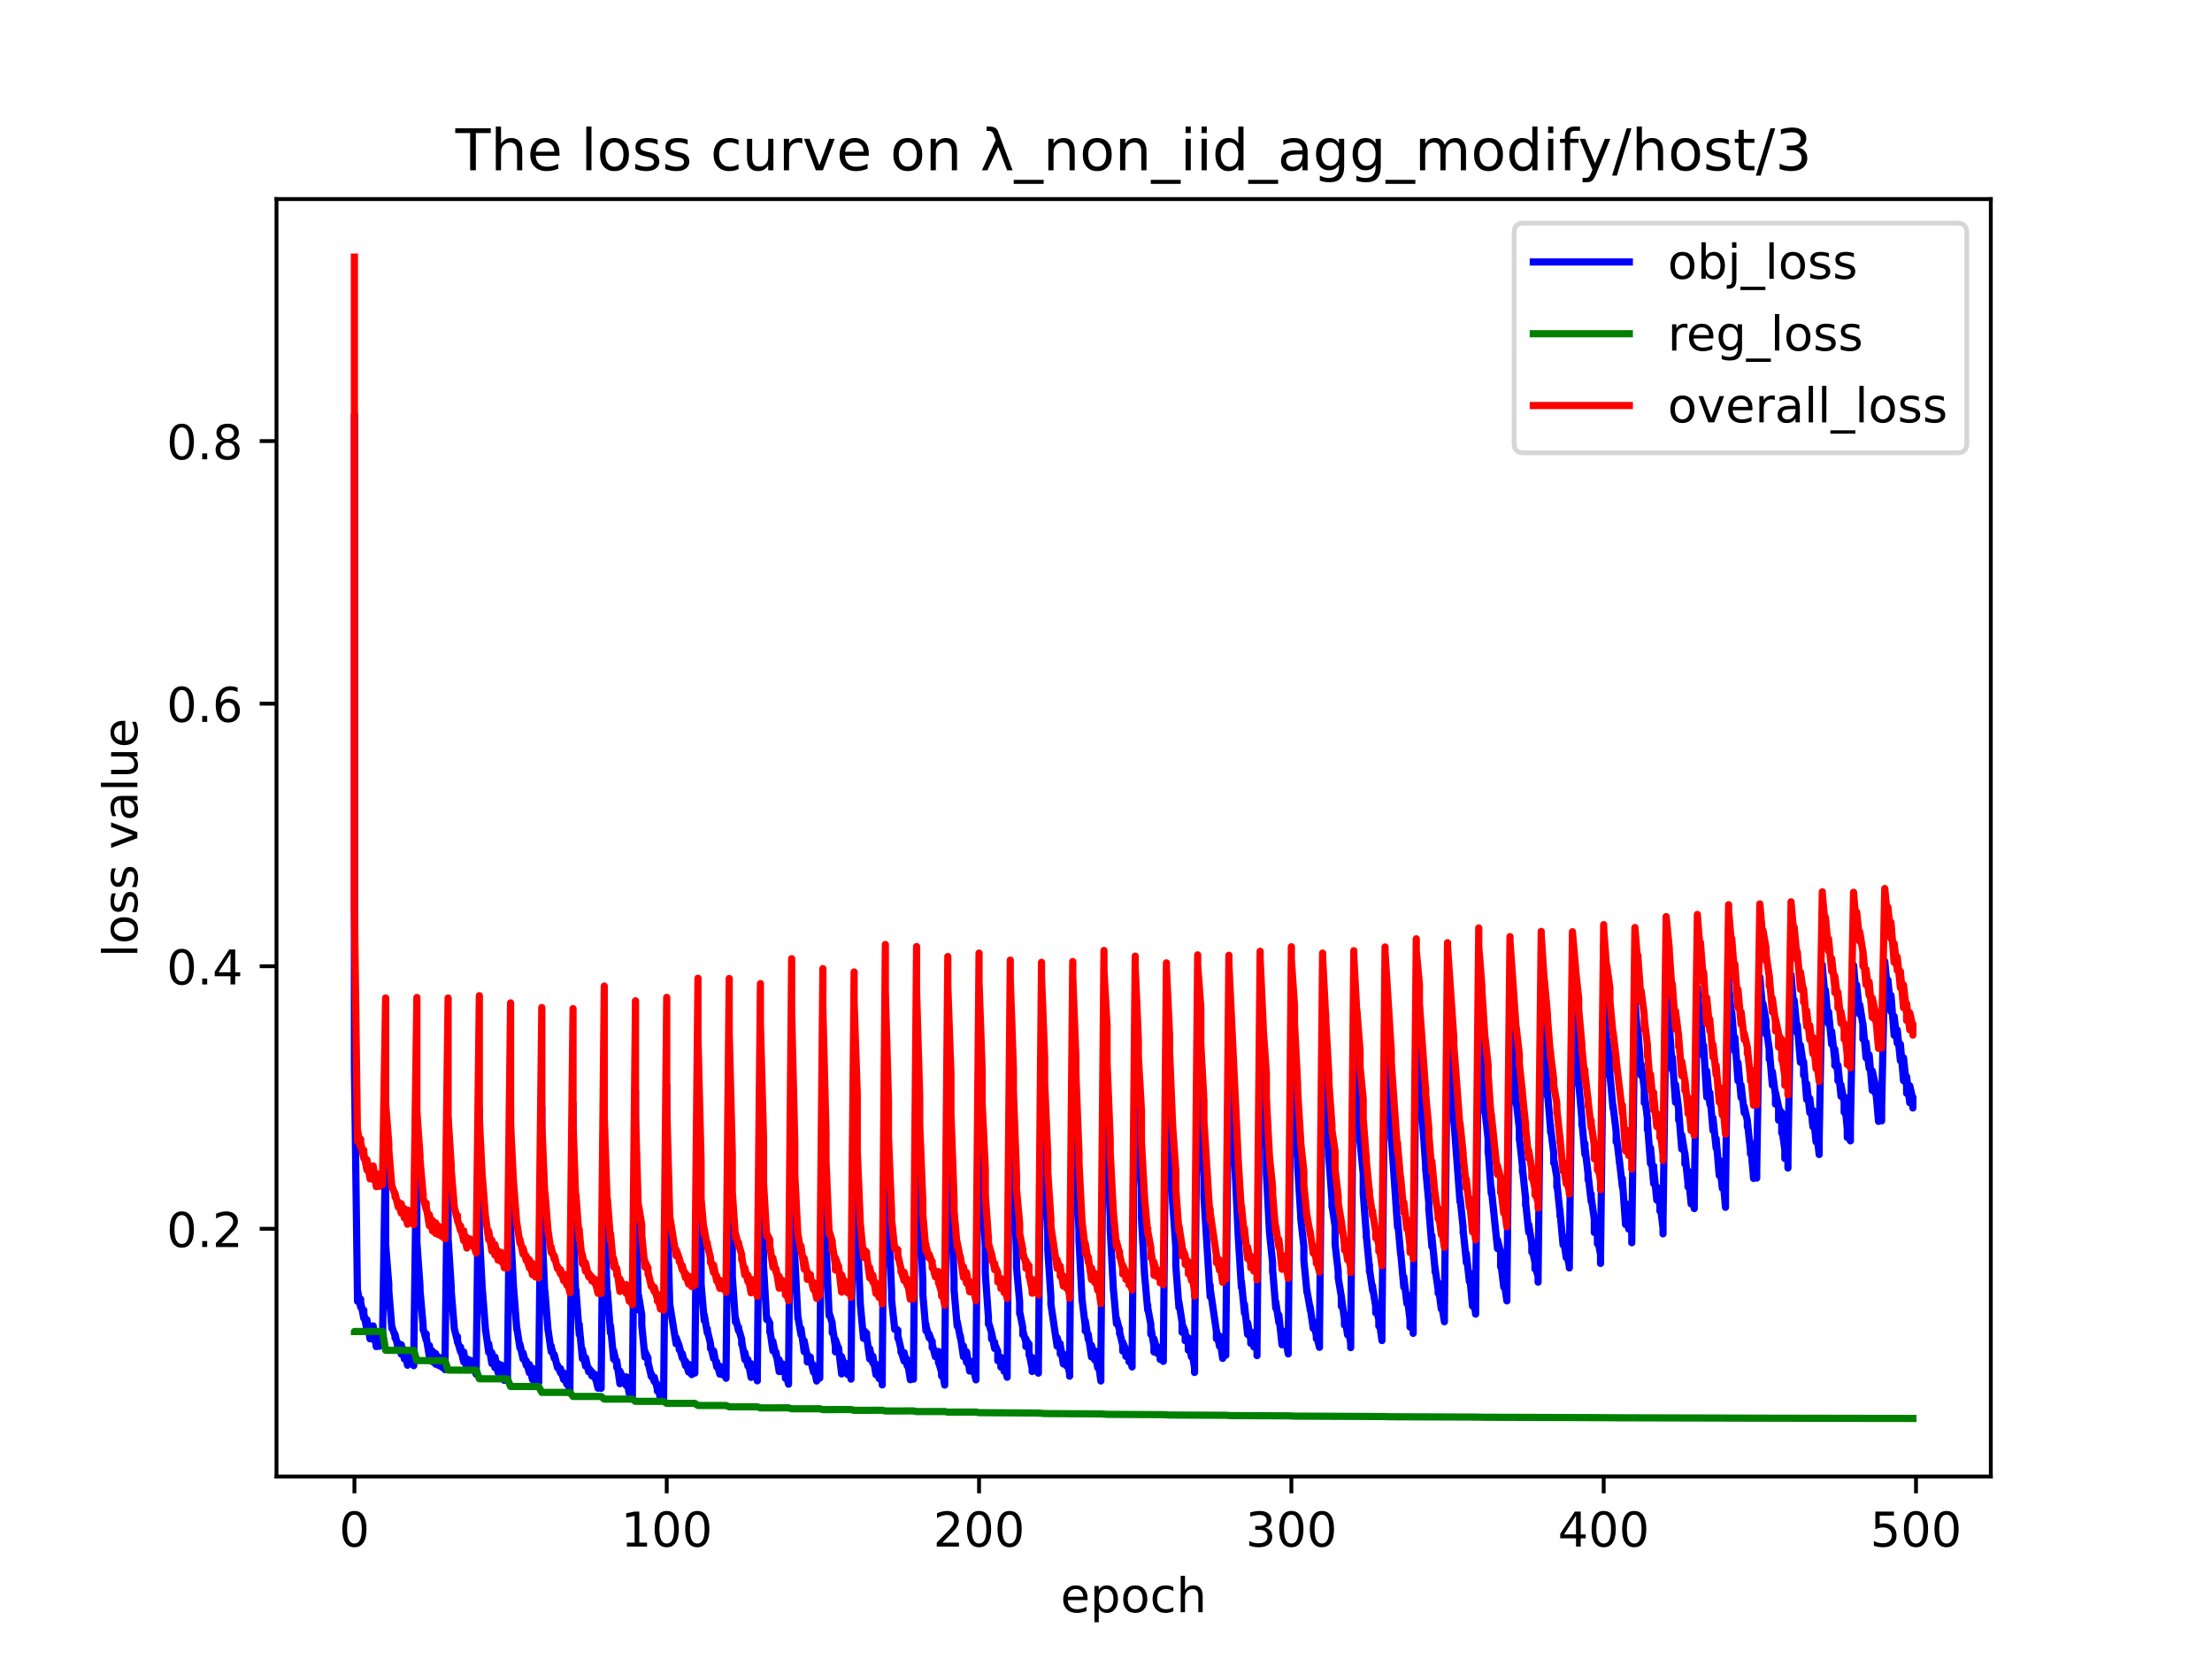 <?xml version="1.0" encoding="utf-8" standalone="no"?>
<!DOCTYPE svg PUBLIC "-//W3C//DTD SVG 1.1//EN"
  "http://www.w3.org/Graphics/SVG/1.1/DTD/svg11.dtd">
<!-- Created with matplotlib (https://matplotlib.org/) -->
<svg height="345.6pt" version="1.1" viewBox="0 0 460.8 345.6" width="460.8pt" xmlns="http://www.w3.org/2000/svg" xmlns:xlink="http://www.w3.org/1999/xlink">
 <defs>
  <style type="text/css">*{stroke-linecap:butt;stroke-linejoin:round;}</style>
 </defs>
 <g id="figure_1">
  <g id="patch_1">
   <path d="M 0 345.6 
L 460.8 345.6 
L 460.8 0 
L 0 0 
z
" style="fill:#ffffff;"/>
  </g>
  <g id="axes_1">
   <g id="patch_2">
    <path d="M 57.6 307.584 
L 414.72 307.584 
L 414.72 41.472 
L 57.6 41.472 
z
" style="fill:#ffffff;"/>
   </g>
   <g id="matplotlib.axis_1">
    <g id="xtick_1">
     <g id="line2d_1">
      <defs>
       <path d="M 0 0 
L 0 3.5 
" id="m8f50576ede" style="stroke:#000000;stroke-width:0.8;"/>
      </defs>
      <g>
       <use style="stroke:#000000;stroke-width:0.8;" x="73.833" xlink:href="#m8f50576ede" y="307.584"/>
      </g>
     </g>
     <g id="text_1">
      <!-- 0 -->
      <g transform="translate(70.651 322.182)scale(0.1 -0.1)">
       <defs>
        <path d="M 31.781 66.406 
Q 24.172 66.406 20.328 58.906 
Q 16.5 51.422 16.5 36.375 
Q 16.5 21.391 20.328 13.891 
Q 24.172 6.391 31.781 6.391 
Q 39.453 6.391 43.281 13.891 
Q 47.125 21.391 47.125 36.375 
Q 47.125 51.422 43.281 58.906 
Q 39.453 66.406 31.781 66.406 
z
M 31.781 74.219 
Q 44.047 74.219 50.516 64.516 
Q 56.984 54.828 56.984 36.375 
Q 56.984 17.969 50.516 8.266 
Q 44.047 -1.422 31.781 -1.422 
Q 19.531 -1.422 13.062 8.266 
Q 6.594 17.969 6.594 36.375 
Q 6.594 54.828 13.062 64.516 
Q 19.531 74.219 31.781 74.219 
z
" id="DejaVuSans-48"/>
       </defs>
       <use xlink:href="#DejaVuSans-48"/>
      </g>
     </g>
    </g>
    <g id="xtick_2">
     <g id="line2d_2">
      <g>
       <use style="stroke:#000000;stroke-width:0.8;" x="138.894" xlink:href="#m8f50576ede" y="307.584"/>
      </g>
     </g>
     <g id="text_2">
      <!-- 100 -->
      <g transform="translate(129.35 322.182)scale(0.1 -0.1)">
       <defs>
        <path d="M 12.406 8.297 
L 28.516 8.297 
L 28.516 63.922 
L 10.984 60.406 
L 10.984 69.391 
L 28.422 72.906 
L 38.281 72.906 
L 38.281 8.297 
L 54.391 8.297 
L 54.391 0 
L 12.406 0 
z
" id="DejaVuSans-49"/>
       </defs>
       <use xlink:href="#DejaVuSans-49"/>
       <use x="63.623" xlink:href="#DejaVuSans-48"/>
       <use x="127.246" xlink:href="#DejaVuSans-48"/>
      </g>
     </g>
    </g>
    <g id="xtick_3">
     <g id="line2d_3">
      <g>
       <use style="stroke:#000000;stroke-width:0.8;" x="203.955" xlink:href="#m8f50576ede" y="307.584"/>
      </g>
     </g>
     <g id="text_3">
      <!-- 200 -->
      <g transform="translate(194.411 322.182)scale(0.1 -0.1)">
       <defs>
        <path d="M 19.188 8.297 
L 53.609 8.297 
L 53.609 0 
L 7.328 0 
L 7.328 8.297 
Q 12.938 14.109 22.625 23.891 
Q 32.328 33.688 34.812 36.531 
Q 39.547 41.844 41.422 45.531 
Q 43.312 49.219 43.312 52.781 
Q 43.312 58.594 39.234 62.25 
Q 35.156 65.922 28.609 65.922 
Q 23.969 65.922 18.812 64.312 
Q 13.672 62.703 7.812 59.422 
L 7.812 69.391 
Q 13.766 71.781 18.938 73 
Q 24.125 74.219 28.422 74.219 
Q 39.75 74.219 46.484 68.547 
Q 53.219 62.891 53.219 53.422 
Q 53.219 48.922 51.531 44.891 
Q 49.859 40.875 45.406 35.406 
Q 44.188 33.984 37.641 27.219 
Q 31.109 20.453 19.188 8.297 
z
" id="DejaVuSans-50"/>
       </defs>
       <use xlink:href="#DejaVuSans-50"/>
       <use x="63.623" xlink:href="#DejaVuSans-48"/>
       <use x="127.246" xlink:href="#DejaVuSans-48"/>
      </g>
     </g>
    </g>
    <g id="xtick_4">
     <g id="line2d_4">
      <g>
       <use style="stroke:#000000;stroke-width:0.8;" x="269.016" xlink:href="#m8f50576ede" y="307.584"/>
      </g>
     </g>
     <g id="text_4">
      <!-- 300 -->
      <g transform="translate(259.472 322.182)scale(0.1 -0.1)">
       <defs>
        <path d="M 40.578 39.312 
Q 47.656 37.797 51.625 33 
Q 55.609 28.219 55.609 21.188 
Q 55.609 10.406 48.188 4.484 
Q 40.766 -1.422 27.094 -1.422 
Q 22.516 -1.422 17.656 -0.516 
Q 12.797 0.391 7.625 2.203 
L 7.625 11.719 
Q 11.719 9.328 16.594 8.109 
Q 21.484 6.891 26.812 6.891 
Q 36.078 6.891 40.938 10.547 
Q 45.797 14.203 45.797 21.188 
Q 45.797 27.641 41.281 31.266 
Q 36.766 34.906 28.719 34.906 
L 20.219 34.906 
L 20.219 43.016 
L 29.109 43.016 
Q 36.375 43.016 40.234 45.922 
Q 44.094 48.828 44.094 54.297 
Q 44.094 59.906 40.109 62.906 
Q 36.141 65.922 28.719 65.922 
Q 24.656 65.922 20.016 65.031 
Q 15.375 64.156 9.812 62.312 
L 9.812 71.094 
Q 15.438 72.656 20.344 73.438 
Q 25.25 74.219 29.594 74.219 
Q 40.828 74.219 47.359 69.109 
Q 53.906 64.016 53.906 55.328 
Q 53.906 49.266 50.438 45.094 
Q 46.969 40.922 40.578 39.312 
z
" id="DejaVuSans-51"/>
       </defs>
       <use xlink:href="#DejaVuSans-51"/>
       <use x="63.623" xlink:href="#DejaVuSans-48"/>
       <use x="127.246" xlink:href="#DejaVuSans-48"/>
      </g>
     </g>
    </g>
    <g id="xtick_5">
     <g id="line2d_5">
      <g>
       <use style="stroke:#000000;stroke-width:0.8;" x="334.077" xlink:href="#m8f50576ede" y="307.584"/>
      </g>
     </g>
     <g id="text_5">
      <!-- 400 -->
      <g transform="translate(324.533 322.182)scale(0.1 -0.1)">
       <defs>
        <path d="M 37.797 64.312 
L 12.891 25.391 
L 37.797 25.391 
z
M 35.203 72.906 
L 47.609 72.906 
L 47.609 25.391 
L 58.016 25.391 
L 58.016 17.188 
L 47.609 17.188 
L 47.609 0 
L 37.797 0 
L 37.797 17.188 
L 4.891 17.188 
L 4.891 26.703 
z
" id="DejaVuSans-52"/>
       </defs>
       <use xlink:href="#DejaVuSans-52"/>
       <use x="63.623" xlink:href="#DejaVuSans-48"/>
       <use x="127.246" xlink:href="#DejaVuSans-48"/>
      </g>
     </g>
    </g>
    <g id="xtick_6">
     <g id="line2d_6">
      <g>
       <use style="stroke:#000000;stroke-width:0.8;" x="399.138" xlink:href="#m8f50576ede" y="307.584"/>
      </g>
     </g>
     <g id="text_6">
      <!-- 500 -->
      <g transform="translate(389.594 322.182)scale(0.1 -0.1)">
       <defs>
        <path d="M 10.797 72.906 
L 49.516 72.906 
L 49.516 64.594 
L 19.828 64.594 
L 19.828 46.734 
Q 21.969 47.469 24.109 47.828 
Q 26.266 48.188 28.422 48.188 
Q 40.625 48.188 47.75 41.5 
Q 54.891 34.812 54.891 23.391 
Q 54.891 11.625 47.562 5.094 
Q 40.234 -1.422 26.906 -1.422 
Q 22.312 -1.422 17.547 -0.641 
Q 12.797 0.141 7.719 1.703 
L 7.719 11.625 
Q 12.109 9.234 16.797 8.062 
Q 21.484 6.891 26.703 6.891 
Q 35.156 6.891 40.078 11.328 
Q 45.016 15.766 45.016 23.391 
Q 45.016 31 40.078 35.438 
Q 35.156 39.891 26.703 39.891 
Q 22.75 39.891 18.812 39.016 
Q 14.891 38.141 10.797 36.281 
z
" id="DejaVuSans-53"/>
       </defs>
       <use xlink:href="#DejaVuSans-53"/>
       <use x="63.623" xlink:href="#DejaVuSans-48"/>
       <use x="127.246" xlink:href="#DejaVuSans-48"/>
      </g>
     </g>
    </g>
    <g id="text_7">
     <!-- epoch -->
     <g transform="translate(220.932 335.861)scale(0.1 -0.1)">
      <defs>
       <path d="M 56.203 29.594 
L 56.203 25.203 
L 14.891 25.203 
Q 15.484 15.922 20.484 11.062 
Q 25.484 6.203 34.422 6.203 
Q 39.594 6.203 44.453 7.469 
Q 49.312 8.734 54.109 11.281 
L 54.109 2.781 
Q 49.266 0.734 44.188 -0.344 
Q 39.109 -1.422 33.891 -1.422 
Q 20.797 -1.422 13.156 6.188 
Q 5.516 13.812 5.516 26.812 
Q 5.516 40.234 12.766 48.109 
Q 20.016 56 32.328 56 
Q 43.359 56 49.781 48.891 
Q 56.203 41.797 56.203 29.594 
z
M 47.219 32.234 
Q 47.125 39.594 43.094 43.984 
Q 39.062 48.391 32.422 48.391 
Q 24.906 48.391 20.391 44.141 
Q 15.875 39.891 15.188 32.172 
z
" id="DejaVuSans-101"/>
       <path d="M 18.109 8.203 
L 18.109 -20.797 
L 9.078 -20.797 
L 9.078 54.688 
L 18.109 54.688 
L 18.109 46.391 
Q 20.953 51.266 25.266 53.625 
Q 29.594 56 35.594 56 
Q 45.562 56 51.781 48.094 
Q 58.016 40.188 58.016 27.297 
Q 58.016 14.406 51.781 6.484 
Q 45.562 -1.422 35.594 -1.422 
Q 29.594 -1.422 25.266 0.953 
Q 20.953 3.328 18.109 8.203 
z
M 48.688 27.297 
Q 48.688 37.203 44.609 42.844 
Q 40.531 48.484 33.406 48.484 
Q 26.266 48.484 22.188 42.844 
Q 18.109 37.203 18.109 27.297 
Q 18.109 17.391 22.188 11.75 
Q 26.266 6.109 33.406 6.109 
Q 40.531 6.109 44.609 11.75 
Q 48.688 17.391 48.688 27.297 
z
" id="DejaVuSans-112"/>
       <path d="M 30.609 48.391 
Q 23.391 48.391 19.188 42.75 
Q 14.984 37.109 14.984 27.297 
Q 14.984 17.484 19.156 11.844 
Q 23.344 6.203 30.609 6.203 
Q 37.797 6.203 41.984 11.859 
Q 46.188 17.531 46.188 27.297 
Q 46.188 37.016 41.984 42.703 
Q 37.797 48.391 30.609 48.391 
z
M 30.609 56 
Q 42.328 56 49.016 48.375 
Q 55.719 40.766 55.719 27.297 
Q 55.719 13.875 49.016 6.219 
Q 42.328 -1.422 30.609 -1.422 
Q 18.844 -1.422 12.172 6.219 
Q 5.516 13.875 5.516 27.297 
Q 5.516 40.766 12.172 48.375 
Q 18.844 56 30.609 56 
z
" id="DejaVuSans-111"/>
       <path d="M 48.781 52.594 
L 48.781 44.188 
Q 44.969 46.297 41.141 47.344 
Q 37.312 48.391 33.406 48.391 
Q 24.656 48.391 19.812 42.844 
Q 14.984 37.312 14.984 27.297 
Q 14.984 17.281 19.812 11.734 
Q 24.656 6.203 33.406 6.203 
Q 37.312 6.203 41.141 7.25 
Q 44.969 8.297 48.781 10.406 
L 48.781 2.094 
Q 45.016 0.344 40.984 -0.531 
Q 36.969 -1.422 32.422 -1.422 
Q 20.062 -1.422 12.781 6.344 
Q 5.516 14.109 5.516 27.297 
Q 5.516 40.672 12.859 48.328 
Q 20.219 56 33.016 56 
Q 37.156 56 41.109 55.141 
Q 45.062 54.297 48.781 52.594 
z
" id="DejaVuSans-99"/>
       <path d="M 54.891 33.016 
L 54.891 0 
L 45.906 0 
L 45.906 32.719 
Q 45.906 40.484 42.875 44.328 
Q 39.844 48.188 33.797 48.188 
Q 26.516 48.188 22.312 43.547 
Q 18.109 38.922 18.109 30.906 
L 18.109 0 
L 9.078 0 
L 9.078 75.984 
L 18.109 75.984 
L 18.109 46.188 
Q 21.344 51.125 25.703 53.562 
Q 30.078 56 35.797 56 
Q 45.219 56 50.047 50.172 
Q 54.891 44.344 54.891 33.016 
z
" id="DejaVuSans-104"/>
      </defs>
      <use xlink:href="#DejaVuSans-101"/>
      <use x="61.523" xlink:href="#DejaVuSans-112"/>
      <use x="125" xlink:href="#DejaVuSans-111"/>
      <use x="186.182" xlink:href="#DejaVuSans-99"/>
      <use x="241.162" xlink:href="#DejaVuSans-104"/>
     </g>
    </g>
   </g>
   <g id="matplotlib.axis_2">
    <g id="ytick_1">
     <g id="line2d_7">
      <defs>
       <path d="M 0 0 
L -3.5 0 
" id="m1a400cc635" style="stroke:#000000;stroke-width:0.8;"/>
      </defs>
      <g>
       <use style="stroke:#000000;stroke-width:0.8;" x="57.6" xlink:href="#m1a400cc635" y="255.977"/>
      </g>
     </g>
     <g id="text_8">
      <!-- 0.2 -->
      <g transform="translate(34.697 259.776)scale(0.1 -0.1)">
       <defs>
        <path d="M 10.688 12.406 
L 21 12.406 
L 21 0 
L 10.688 0 
z
" id="DejaVuSans-46"/>
       </defs>
       <use xlink:href="#DejaVuSans-48"/>
       <use x="63.623" xlink:href="#DejaVuSans-46"/>
       <use x="95.41" xlink:href="#DejaVuSans-50"/>
      </g>
     </g>
    </g>
    <g id="ytick_2">
     <g id="line2d_8">
      <g>
       <use style="stroke:#000000;stroke-width:0.8;" x="57.6" xlink:href="#m1a400cc635" y="201.281"/>
      </g>
     </g>
     <g id="text_9">
      <!-- 0.4 -->
      <g transform="translate(34.697 205.08)scale(0.1 -0.1)">
       <use xlink:href="#DejaVuSans-48"/>
       <use x="63.623" xlink:href="#DejaVuSans-46"/>
       <use x="95.41" xlink:href="#DejaVuSans-52"/>
      </g>
     </g>
    </g>
    <g id="ytick_3">
     <g id="line2d_9">
      <g>
       <use style="stroke:#000000;stroke-width:0.8;" x="57.6" xlink:href="#m1a400cc635" y="146.584"/>
      </g>
     </g>
     <g id="text_10">
      <!-- 0.6 -->
      <g transform="translate(34.697 150.383)scale(0.1 -0.1)">
       <defs>
        <path d="M 33.016 40.375 
Q 26.375 40.375 22.484 35.828 
Q 18.609 31.297 18.609 23.391 
Q 18.609 15.531 22.484 10.953 
Q 26.375 6.391 33.016 6.391 
Q 39.656 6.391 43.531 10.953 
Q 47.406 15.531 47.406 23.391 
Q 47.406 31.297 43.531 35.828 
Q 39.656 40.375 33.016 40.375 
z
M 52.594 71.297 
L 52.594 62.312 
Q 48.875 64.062 45.094 64.984 
Q 41.312 65.922 37.594 65.922 
Q 27.828 65.922 22.672 59.328 
Q 17.531 52.734 16.797 39.406 
Q 19.672 43.656 24.016 45.922 
Q 28.375 48.188 33.594 48.188 
Q 44.578 48.188 50.953 41.516 
Q 57.328 34.859 57.328 23.391 
Q 57.328 12.156 50.688 5.359 
Q 44.047 -1.422 33.016 -1.422 
Q 20.359 -1.422 13.672 8.266 
Q 6.984 17.969 6.984 36.375 
Q 6.984 53.656 15.188 63.938 
Q 23.391 74.219 37.203 74.219 
Q 40.922 74.219 44.703 73.484 
Q 48.484 72.75 52.594 71.297 
z
" id="DejaVuSans-54"/>
       </defs>
       <use xlink:href="#DejaVuSans-48"/>
       <use x="63.623" xlink:href="#DejaVuSans-46"/>
       <use x="95.41" xlink:href="#DejaVuSans-54"/>
      </g>
     </g>
    </g>
    <g id="ytick_4">
     <g id="line2d_10">
      <g>
       <use style="stroke:#000000;stroke-width:0.8;" x="57.6" xlink:href="#m1a400cc635" y="91.888"/>
      </g>
     </g>
     <g id="text_11">
      <!-- 0.8 -->
      <g transform="translate(34.697 95.687)scale(0.1 -0.1)">
       <defs>
        <path d="M 31.781 34.625 
Q 24.75 34.625 20.719 30.859 
Q 16.703 27.094 16.703 20.516 
Q 16.703 13.922 20.719 10.156 
Q 24.75 6.391 31.781 6.391 
Q 38.812 6.391 42.859 10.172 
Q 46.922 13.969 46.922 20.516 
Q 46.922 27.094 42.891 30.859 
Q 38.875 34.625 31.781 34.625 
z
M 21.922 38.812 
Q 15.578 40.375 12.031 44.719 
Q 8.5 49.078 8.5 55.328 
Q 8.5 64.062 14.719 69.141 
Q 20.953 74.219 31.781 74.219 
Q 42.672 74.219 48.875 69.141 
Q 55.078 64.062 55.078 55.328 
Q 55.078 49.078 51.531 44.719 
Q 48 40.375 41.703 38.812 
Q 48.828 37.156 52.797 32.312 
Q 56.781 27.484 56.781 20.516 
Q 56.781 9.906 50.312 4.234 
Q 43.844 -1.422 31.781 -1.422 
Q 19.734 -1.422 13.25 4.234 
Q 6.781 9.906 6.781 20.516 
Q 6.781 27.484 10.781 32.312 
Q 14.797 37.156 21.922 38.812 
z
M 18.312 54.391 
Q 18.312 48.734 21.844 45.562 
Q 25.391 42.391 31.781 42.391 
Q 38.141 42.391 41.719 45.562 
Q 45.312 48.734 45.312 54.391 
Q 45.312 60.062 41.719 63.234 
Q 38.141 66.406 31.781 66.406 
Q 25.391 66.406 21.844 63.234 
Q 18.312 60.062 18.312 54.391 
z
" id="DejaVuSans-56"/>
       </defs>
       <use xlink:href="#DejaVuSans-48"/>
       <use x="63.623" xlink:href="#DejaVuSans-46"/>
       <use x="95.41" xlink:href="#DejaVuSans-56"/>
      </g>
     </g>
    </g>
    <g id="text_12">
     <!-- loss value -->
     <g transform="translate(28.617 199.433)rotate(-90)scale(0.1 -0.1)">
      <defs>
       <path d="M 9.422 75.984 
L 18.406 75.984 
L 18.406 0 
L 9.422 0 
z
" id="DejaVuSans-108"/>
       <path d="M 44.281 53.078 
L 44.281 44.578 
Q 40.484 46.531 36.375 47.5 
Q 32.281 48.484 27.875 48.484 
Q 21.188 48.484 17.844 46.438 
Q 14.5 44.391 14.5 40.281 
Q 14.5 37.156 16.891 35.375 
Q 19.281 33.594 26.516 31.984 
L 29.594 31.297 
Q 39.156 29.25 43.188 25.516 
Q 47.219 21.781 47.219 15.094 
Q 47.219 7.469 41.188 3.016 
Q 35.156 -1.422 24.609 -1.422 
Q 20.219 -1.422 15.453 -0.562 
Q 10.688 0.297 5.422 2 
L 5.422 11.281 
Q 10.406 8.688 15.234 7.391 
Q 20.062 6.109 24.812 6.109 
Q 31.156 6.109 34.562 8.281 
Q 37.984 10.453 37.984 14.406 
Q 37.984 18.062 35.516 20.016 
Q 33.062 21.969 24.703 23.781 
L 21.578 24.516 
Q 13.234 26.266 9.516 29.906 
Q 5.812 33.547 5.812 39.891 
Q 5.812 47.609 11.281 51.797 
Q 16.75 56 26.812 56 
Q 31.781 56 36.172 55.266 
Q 40.578 54.547 44.281 53.078 
z
" id="DejaVuSans-115"/>
       <path id="DejaVuSans-32"/>
       <path d="M 2.984 54.688 
L 12.5 54.688 
L 29.594 8.797 
L 46.688 54.688 
L 56.203 54.688 
L 35.688 0 
L 23.484 0 
z
" id="DejaVuSans-118"/>
       <path d="M 34.281 27.484 
Q 23.391 27.484 19.188 25 
Q 14.984 22.516 14.984 16.5 
Q 14.984 11.719 18.141 8.906 
Q 21.297 6.109 26.703 6.109 
Q 34.188 6.109 38.703 11.406 
Q 43.219 16.703 43.219 25.484 
L 43.219 27.484 
z
M 52.203 31.203 
L 52.203 0 
L 43.219 0 
L 43.219 8.297 
Q 40.141 3.328 35.547 0.953 
Q 30.953 -1.422 24.312 -1.422 
Q 15.922 -1.422 10.953 3.297 
Q 6 8.016 6 15.922 
Q 6 25.141 12.172 29.828 
Q 18.359 34.516 30.609 34.516 
L 43.219 34.516 
L 43.219 35.406 
Q 43.219 41.609 39.141 45 
Q 35.062 48.391 27.688 48.391 
Q 23 48.391 18.547 47.266 
Q 14.109 46.141 10.016 43.891 
L 10.016 52.203 
Q 14.938 54.109 19.578 55.047 
Q 24.219 56 28.609 56 
Q 40.484 56 46.344 49.844 
Q 52.203 43.703 52.203 31.203 
z
" id="DejaVuSans-97"/>
       <path d="M 8.5 21.578 
L 8.5 54.688 
L 17.484 54.688 
L 17.484 21.922 
Q 17.484 14.156 20.5 10.266 
Q 23.531 6.391 29.594 6.391 
Q 36.859 6.391 41.078 11.031 
Q 45.312 15.672 45.312 23.688 
L 45.312 54.688 
L 54.297 54.688 
L 54.297 0 
L 45.312 0 
L 45.312 8.406 
Q 42.047 3.422 37.719 1 
Q 33.406 -1.422 27.688 -1.422 
Q 18.266 -1.422 13.375 4.438 
Q 8.5 10.297 8.5 21.578 
z
M 31.109 56 
z
" id="DejaVuSans-117"/>
      </defs>
      <use xlink:href="#DejaVuSans-108"/>
      <use x="27.783" xlink:href="#DejaVuSans-111"/>
      <use x="88.965" xlink:href="#DejaVuSans-115"/>
      <use x="141.064" xlink:href="#DejaVuSans-115"/>
      <use x="193.164" xlink:href="#DejaVuSans-32"/>
      <use x="224.951" xlink:href="#DejaVuSans-118"/>
      <use x="284.131" xlink:href="#DejaVuSans-97"/>
      <use x="345.41" xlink:href="#DejaVuSans-108"/>
      <use x="373.193" xlink:href="#DejaVuSans-117"/>
      <use x="436.572" xlink:href="#DejaVuSans-101"/>
     </g>
    </g>
   </g>
   <g id="line2d_11">
    <path clip-path="url(#pd00dc37909)" d="M 73.833 86.852 
L 73.833 222.414 
L 74.483 271.093 
L 74.483 268.851 
L 75.134 272.3 
L 75.134 270.637 
L 75.134 271.271 
L 75.785 274.624 
L 75.785 272.922 
L 75.785 273.572 
L 76.435 277.058 
L 76.435 274.915 
L 77.086 278.906 
L 77.086 276.516 
L 77.736 279.021 
L 77.736 276.205 
L 78.387 280.53 
L 78.387 277.762 
L 79.038 280.455 
L 79.038 278.182 
L 79.688 280.109 
L 79.688 278.688 
L 80.339 237.273 
L 80.339 243.008 
L 80.339 259.252 
L 80.989 267.528 
L 80.989 269.043 
L 80.989 268.758 
L 81.64 276.736 
L 81.64 276.42 
L 82.291 278.228 
L 82.291 277.958 
L 82.291 278.728 
L 82.291 277.98 
L 82.941 280.807 
L 82.941 279.76 
L 83.592 282.104 
L 83.592 280.128 
L 84.242 283.106 
L 84.242 281.16 
L 84.893 284.403 
L 84.893 281.447 
L 85.544 283.61 
L 85.544 281.812 
L 86.194 284.496 
L 86.194 282.37 
L 86.845 235.027 
L 86.845 240.884 
L 86.845 258.712 
L 87.496 267.967 
L 87.496 269.027 
L 87.496 268.821 
L 88.146 276.097 
L 88.146 276.07 
L 88.146 277.044 
L 88.146 276.765 
L 88.797 279.189 
L 88.797 277.888 
L 88.797 278.63 
L 89.447 282.588 
L 89.447 280.286 
L 90.098 283.659 
L 90.098 281.467 
L 90.749 284.176 
L 90.749 281.977 
L 91.399 284.46 
L 91.399 282.682 
L 92.05 284.812 
L 92.05 283.347 
L 92.7 285.309 
L 92.7 284.991 
L 92.7 283.782 
L 93.351 233.158 
L 93.351 238.885 
L 93.351 257.993 
L 94.002 268.139 
L 94.002 269.033 
L 94.652 276.849 
L 94.652 276.795 
L 95.303 279.426 
L 95.303 278.46 
L 95.303 279.609 
L 95.303 279.362 
L 95.953 281.616 
L 95.953 280.627 
L 95.953 280.898 
L 96.604 283.71 
L 96.604 281.662 
L 96.604 281.758 
L 97.255 285.241 
L 97.255 283.064 
L 97.905 284.302 
L 97.905 283.358 
L 97.905 283.453 
L 98.556 284.741 
L 98.556 284.239 
L 98.556 284.89 
L 98.556 284.439 
L 99.207 286.293 
L 99.207 285.068 
L 99.857 230.869 
L 99.857 239.82 
L 99.857 256.537 
L 100.508 269.54 
L 100.508 268.955 
L 101.158 277.31 
L 101.158 277.004 
L 101.809 281.733 
L 101.809 279.944 
L 102.46 284.048 
L 102.46 281.791 
L 103.11 284.922 
L 103.11 282.714 
L 103.11 282.72 
L 103.761 285.949 
L 103.761 284.066 
L 104.411 286.257 
L 104.411 284.364 
L 105.062 287.553 
L 105.062 285.217 
L 105.713 287.564 
L 105.713 285.716 
L 106.363 230.762 
L 106.363 238.929 
L 106.363 256.013 
L 107.014 269.028 
L 107.014 268.566 
L 107.664 276.982 
L 107.664 276.623 
L 108.315 280.827 
L 108.315 280.189 
L 108.315 280.046 
L 108.966 283.106 
L 108.966 281.855 
L 109.616 284.393 
L 109.616 283.717 
L 109.616 283.464 
L 110.267 285.963 
L 110.267 284.244 
L 110.918 287.393 
L 110.918 285.023 
L 111.568 287.86 
L 111.568 285.936 
L 112.219 288.037 
L 112.219 287.775 
L 112.219 286.832 
L 112.869 230.504 
L 112.869 237.089 
L 112.869 254.736 
L 113.52 270.351 
L 113.52 269.001 
L 114.171 277.193 
L 114.171 277.005 
L 114.821 281.558 
L 114.821 280.38 
L 114.821 280.547 
L 115.472 282.964 
L 115.472 282.816 
L 115.472 282.202 
L 116.122 284.876 
L 116.122 284.362 
L 116.773 285.987 
L 116.773 285.111 
L 116.773 285.192 
L 117.424 287.408 
L 117.424 286.009 
L 117.424 286.043 
L 118.074 288.355 
L 118.074 286.987 
L 118.074 287.161 
L 118.725 289.918 
L 118.725 287.849 
L 119.375 229.883 
L 119.375 236.907 
L 119.375 253.805 
L 120.026 272.445 
L 120.026 269.92 
L 120.026 268.819 
L 120.026 269.336 
L 120.677 278.01 
L 120.677 276.748 
L 120.677 275.929 
L 120.677 276.297 
L 121.327 283.043 
L 121.327 282.176 
L 121.327 281.123 
L 121.327 281.207 
L 121.978 284.578 
L 121.978 282.845 
L 122.629 285.761 
L 122.629 285.475 
L 122.629 285.005 
L 123.279 285.873 
L 123.279 286.605 
L 123.279 285.755 
L 123.279 285.756 
L 123.93 287.125 
L 123.93 286.286 
L 123.93 286.506 
L 124.58 289.194 
L 124.58 288.821 
L 124.58 288.106 
L 125.231 289.219 
L 125.231 289.194 
L 125.231 288.34 
L 125.882 224.627 
L 125.882 234.223 
L 125.882 251.866 
L 126.532 271.215 
L 126.532 268.975 
L 127.183 277.698 
L 127.183 276.433 
L 127.183 276.197 
L 127.833 283.141 
L 127.833 282.379 
L 127.833 281.39 
L 127.833 281.442 
L 128.484 284.26 
L 128.484 284.854 
L 128.484 283.481 
L 129.135 288.25 
L 129.135 285.626 
L 129.785 287.179 
L 129.785 287.857 
L 129.785 286.819 
L 130.436 288.627 
L 130.436 286.812 
L 131.086 290.287 
L 131.086 289.465 
L 131.086 289.544 
L 131.086 288.775 
L 131.737 291.017 
L 131.737 290.847 
L 131.737 289.281 
L 132.388 227.227 
L 132.388 236.32 
L 132.388 251.076 
L 133.038 272.878 
L 133.038 269.935 
L 133.689 273.919 
L 133.689 276.027 
L 134.339 282.693 
L 134.339 281.453 
L 134.339 281.558 
L 134.99 282.879 
L 134.99 284.172 
L 134.99 283.733 
L 135.641 286.554 
L 135.641 286.694 
L 135.641 286.142 
L 136.291 287.786 
L 136.291 286.91 
L 136.942 289.315 
L 136.942 289.774 
L 136.942 288.384 
L 137.593 291.442 
L 137.593 288.976 
L 137.593 289.095 
L 138.243 291.67 
L 138.243 291.549 
L 138.243 290.313 
L 138.243 290.529 
L 138.894 226.097 
L 138.894 234.678 
L 138.894 249.278 
L 139.544 272.519 
L 139.544 271.842 
L 140.846 279.94 
L 140.846 279.933 
L 140.846 278.64 
L 141.496 280.419 
L 141.496 281.156 
L 141.496 280.411 
L 141.496 280.485 
L 142.147 282.911 
L 142.147 281.998 
L 142.147 282.072 
L 142.797 284.502 
L 142.797 283.551 
L 143.448 285.81 
L 143.448 284.194 
L 144.099 286.354 
L 144.099 286.169 
L 144.099 285.346 
L 144.749 286.045 
L 144.749 285.712 
L 144.749 285.749 
L 145.4 221.673 
L 145.4 232.314 
L 145.4 234.157 
L 146.05 260.117 
L 146.05 267.531 
L 146.701 275.073 
L 146.701 273.875 
L 147.352 277.706 
L 147.352 277.238 
L 147.352 276.813 
L 147.352 277.393 
L 147.352 277.163 
L 148.002 279.888 
L 148.002 280.905 
L 148.002 280.243 
L 148.653 282.982 
L 148.653 282.864 
L 148.653 281.409 
L 149.304 284.736 
L 149.304 284.324 
L 149.304 283.719 
L 149.304 283.894 
L 149.954 286.258 
L 149.954 284.588 
L 150.605 286.023 
L 150.605 286.42 
L 150.605 285.187 
L 151.255 286.436 
L 151.255 287.115 
L 151.255 285.779 
L 151.906 221.442 
L 151.906 230.932 
L 151.906 232.685 
L 152.557 258.288 
L 152.557 265.905 
L 153.207 275.387 
L 153.207 274.53 
L 153.858 277.227 
L 153.858 276.47 
L 153.858 276.779 
L 154.508 278.986 
L 154.508 280.036 
L 154.508 279.387 
L 155.159 283.219 
L 155.159 282.363 
L 155.159 281.75 
L 155.81 284.586 
L 155.81 284.515 
L 155.81 283.242 
L 156.46 286.93 
L 156.46 284.077 
L 157.111 285.892 
L 157.111 286.228 
L 157.111 285.01 
L 157.111 285.218 
L 157.761 287.653 
L 157.761 285.976 
L 157.761 286.04 
L 158.412 222.277 
L 158.412 230.764 
L 159.063 254.792 
L 159.063 263.818 
L 159.713 274.875 
L 159.713 274.333 
L 160.364 275.63 
L 160.364 277.507 
L 160.364 276.858 
L 161.015 281.396 
L 161.015 280.737 
L 161.015 279.455 
L 161.015 279.576 
L 161.665 282.449 
L 161.665 282.069 
L 161.665 281.731 
L 162.316 285.726 
L 162.316 285.664 
L 162.316 283.274 
L 162.966 285.739 
L 162.966 285.304 
L 162.966 284.107 
L 163.617 286.431 
L 163.617 287.135 
L 163.617 285.7 
L 164.268 288.357 
L 164.268 286.15 
L 164.268 286.344 
L 164.918 216.904 
L 164.918 228.134 
L 165.569 255.226 
L 165.569 261.771 
L 166.219 274.618 
L 166.219 274.323 
L 166.87 278.085 
L 166.87 277.809 
L 166.87 276.796 
L 167.521 281.574 
L 167.521 279.304 
L 167.521 279.345 
L 168.171 282.625 
L 168.171 283.713 
L 168.171 282.114 
L 168.171 282.248 
L 168.822 283.31 
L 168.822 283.569 
L 168.822 282.717 
L 168.822 283.164 
L 169.472 285.845 
L 169.472 285.492 
L 169.472 284.386 
L 170.123 287.689 
L 170.123 287.465 
L 170.123 286.171 
L 170.774 287.031 
L 170.774 287.093 
L 170.774 285.592 
L 171.424 218.806 
L 171.424 227.44 
L 172.075 253.049 
L 172.075 258.825 
L 172.725 274.077 
L 172.725 273.486 
L 173.376 275.633 
L 173.376 277.652 
L 173.376 276.137 
L 174.027 280.546 
L 174.027 281.614 
L 174.027 279.075 
L 174.677 280.996 
L 174.677 281.785 
L 174.677 280.739 
L 175.328 286.214 
L 175.328 282.619 
L 175.979 284.937 
L 175.979 285.78 
L 175.979 283.878 
L 176.629 286.376 
L 176.629 285.259 
L 177.28 286.607 
L 177.28 287.298 
L 177.28 286.523 
L 177.93 219.351 
L 177.93 225.59 
L 178.581 244.81 
L 178.581 256.628 
L 179.232 271.902 
L 179.232 271.81 
L 179.882 278.809 
L 179.882 277.103 
L 180.533 277.757 
L 180.533 278.99 
L 180.533 278.377 
L 181.183 283.111 
L 181.183 282.241 
L 181.183 280.956 
L 181.183 281.034 
L 181.834 283.962 
L 181.834 283.658 
L 181.834 282.533 
L 182.485 286.372 
L 182.485 285.58 
L 182.485 284.161 
L 183.135 286.349 
L 183.135 287.171 
L 183.135 285.832 
L 183.135 285.838 
L 183.786 288.047 
L 183.786 288.501 
L 183.786 286.152 
L 184.436 213.484 
L 184.436 223.268 
L 185.087 246.125 
L 185.087 253.512 
L 185.738 269.278 
L 185.738 270.966 
L 185.738 270.818 
L 186.388 276.933 
L 186.388 276.625 
L 187.039 277.094 
L 187.039 278.756 
L 187.039 278.229 
L 187.69 281.04 
L 187.69 281.706 
L 187.69 281.037 
L 187.69 281.351 
L 188.34 283.531 
L 188.34 281.776 
L 188.991 284.545 
L 188.991 284.266 
L 188.991 283.233 
L 188.991 283.319 
L 189.641 287.416 
L 189.641 284.795 
L 189.641 284.814 
L 190.292 287.314 
L 190.292 287 
L 190.292 286.153 
L 190.943 213.799 
L 190.943 223.118 
L 191.593 245.184 
L 191.593 250.926 
L 192.244 266.981 
L 192.244 269.743 
L 192.244 269.64 
L 192.894 277.227 
L 192.894 277 
L 192.894 275.89 
L 192.894 276.132 
L 193.545 278.7 
L 193.545 278.505 
L 193.545 277.905 
L 194.196 279.681 
L 194.196 279.419 
L 194.196 280.747 
L 194.196 280.009 
L 194.846 282.61 
L 194.846 282.411 
L 194.846 281.747 
L 195.497 281.521 
L 195.497 283.862 
L 195.497 283.656 
L 196.147 285.828 
L 196.147 286.627 
L 196.147 284.892 
L 196.798 288.541 
L 196.798 287.625 
L 196.798 285.579 
L 197.449 215.76 
L 197.449 222.019 
L 198.099 240.287 
L 198.099 248.474 
L 198.75 266.469 
L 198.75 266.418 
L 198.75 268.736 
L 199.401 276.262 
L 199.401 275.303 
L 200.051 278.674 
L 200.051 278.272 
L 200.702 282.625 
L 200.702 282.316 
L 200.702 280.399 
L 200.702 280.441 
L 201.352 283.819 
L 201.352 283.789 
L 201.352 281.625 
L 202.003 285.617 
L 202.003 284.935 
L 202.003 283.481 
L 202.654 284.558 
L 202.654 285.085 
L 202.654 284.287 
L 202.654 284.522 
L 203.304 287.449 
L 203.304 285.752 
L 203.955 214.942 
L 203.955 220.991 
L 204.605 239.569 
L 204.605 246.345 
L 205.256 259.741 
L 205.256 265.274 
L 205.256 265.255 
L 205.907 274.418 
L 205.907 275.845 
L 205.907 275.387 
L 206.557 277.657 
L 206.557 278.94 
L 206.557 277.609 
L 207.208 280.921 
L 207.208 279.616 
L 207.208 280.004 
L 207.858 281.487 
L 207.858 283.468 
L 207.858 282.059 
L 208.509 283.883 
L 208.509 284.796 
L 208.509 282.738 
L 209.16 284.564 
L 209.16 285.655 
L 209.16 284.116 
L 209.81 286.908 
L 209.81 286.884 
L 209.81 285.044 
L 210.461 216.299 
L 210.461 220.348 
L 211.112 238.983 
L 211.112 238.667 
L 211.112 243.589 
L 211.762 261.138 
L 211.762 264 
L 212.413 271.218 
L 212.413 273.63 
L 212.413 273.218 
L 213.063 276.558 
L 213.063 278.04 
L 213.063 277.187 
L 213.714 279.616 
L 213.714 280.52 
L 213.714 278.915 
L 213.714 279.111 
L 214.365 280.001 
L 214.365 282.265 
L 214.365 281.775 
L 215.015 285.046 
L 215.015 285.707 
L 215.015 282.806 
L 215.666 284.63 
L 215.666 285.278 
L 215.666 283.256 
L 216.316 286.052 
L 216.316 285.756 
L 216.316 284.969 
L 216.967 216.671 
L 216.967 219.538 
L 217.618 236.563 
L 217.618 241.602 
L 218.268 256.744 
L 218.268 260.328 
L 218.919 270.157 
L 218.919 271.667 
L 218.919 271.663 
L 220.22 280.452 
L 220.22 280.297 
L 220.22 278.658 
L 220.871 280.968 
L 220.871 282.075 
L 220.871 279.943 
L 220.871 280.217 
L 221.521 284.14 
L 221.521 282.049 
L 222.172 284.546 
L 222.172 283.093 
L 222.822 286.146 
L 222.822 286.68 
L 222.822 284.361 
L 223.473 216.424 
L 223.473 219.368 
L 224.124 236.398 
L 224.124 235.868 
L 224.124 239.722 
L 224.774 256.494 
L 224.774 258.402 
L 224.774 258.285 
L 225.425 271.063 
L 225.425 270.794 
L 226.076 276.198 
L 226.076 277.269 
L 226.076 275.128 
L 226.726 279.092 
L 226.726 279.031 
L 226.726 278.015 
L 226.726 278.218 
L 227.377 282.674 
L 227.377 280.278 
L 228.027 282.704 
L 228.027 283.28 
L 228.027 281.378 
L 228.027 281.408 
L 228.678 284.92 
L 228.678 284.409 
L 228.678 282.786 
L 229.329 287.682 
L 229.329 283.643 
L 229.979 214.035 
L 229.979 218.165 
L 230.63 229.817 
L 230.63 237.457 
L 231.28 253.584 
L 231.28 256.064 
L 231.931 268.585 
L 231.931 268.459 
L 232.582 275.76 
L 232.582 274.65 
L 233.232 277.183 
L 233.232 277.832 
L 233.232 276.827 
L 233.232 277.518 
L 233.883 280.214 
L 233.883 281.46 
L 233.883 279.63 
L 234.533 281.147 
L 234.533 282.556 
L 234.533 281.337 
L 235.184 283.061 
L 235.184 283.673 
L 235.184 282.332 
L 235.835 284.758 
L 235.835 284.387 
L 235.835 282.824 
L 236.485 215.143 
L 236.485 217.333 
L 237.136 232.469 
L 237.136 235.896 
L 237.787 247.37 
L 237.787 253.755 
L 238.437 265.602 
L 239.088 272.836 
L 239.088 272.917 
L 239.088 271.852 
L 239.088 272.409 
L 239.738 275.894 
L 239.738 277.942 
L 239.738 276.499 
L 240.389 280.388 
L 240.389 281.629 
L 240.389 278.905 
L 241.04 281.345 
L 241.04 281.927 
L 241.04 280.496 
L 241.04 280.612 
L 241.69 281.921 
L 241.69 283.204 
L 241.69 281.363 
L 242.341 283.599 
L 242.341 282.2 
L 242.991 216.482 
L 242.991 217.622 
L 243.642 231.521 
L 243.642 231.152 
L 243.642 234.694 
L 244.293 250.738 
L 244.293 250.607 
L 244.943 259.922 
L 244.943 263.78 
L 244.943 263.626 
L 245.594 272.379 
L 245.594 271.257 
L 246.244 275.431 
L 246.244 277.536 
L 246.244 275.798 
L 246.895 277.413 
L 246.895 279.301 
L 246.895 278.152 
L 247.546 278.744 
L 247.546 281.263 
L 247.546 279.255 
L 248.196 282.65 
L 248.196 282.48 
L 248.196 280.88 
L 248.847 284.944 
L 248.847 285.909 
L 248.847 282.209 
L 249.498 214.754 
L 249.498 216.87 
L 250.148 225.648 
L 250.148 233.205 
L 250.799 245.151 
L 250.799 249.284 
L 252.1 270.114 
L 252.1 267.762 
L 252.1 268.44 
L 253.401 277.347 
L 253.401 278.879 
L 253.401 277.191 
L 254.052 280.463 
L 254.052 279.999 
L 254.052 278.336 
L 254.702 282.982 
L 254.702 282.375 
L 254.702 280.498 
L 255.353 281.737 
L 255.353 282.339 
L 255.353 281.045 
L 255.353 281.24 
L 256.004 214.781 
L 256.004 216.577 
L 257.955 257.665 
L 258.606 268.188 
L 258.606 266.96 
L 259.257 273.559 
L 259.257 272.77 
L 259.257 271.746 
L 259.257 272.016 
L 259.907 277.98 
L 259.907 277.178 
L 259.907 275.572 
L 260.558 279.142 
L 260.558 279.855 
L 260.558 277.441 
L 261.208 279.523 
L 261.208 280.599 
L 261.208 279.125 
L 261.859 280.737 
L 261.859 282.397 
L 261.859 280.54 
L 261.859 280.677 
L 262.51 213.887 
L 262.51 215.382 
L 263.16 229.711 
L 263.16 229.572 
L 263.16 230.131 
L 263.811 239.351 
L 263.811 244.444 
L 264.462 256.812 
L 264.462 256.73 
L 265.112 263.106 
L 265.112 264.976 
L 265.112 264.472 
L 265.763 272.489 
L 265.763 271.191 
L 266.413 275.518 
L 266.413 273.945 
L 267.064 280.144 
L 267.064 279.605 
L 267.064 277.175 
L 267.715 279.101 
L 267.715 277.879 
L 267.715 278.205 
L 268.365 282.049 
L 268.365 281.796 
L 268.365 280.164 
L 269.016 212.892 
L 269.016 215.564 
L 269.666 225.106 
L 269.666 228.687 
L 270.317 241.665 
L 270.317 241.171 
L 270.317 242.826 
L 270.968 253.292 
L 270.968 253.225 
L 270.968 253.789 
L 271.618 259.684 
L 271.618 262.523 
L 272.269 269.255 
L 272.269 268.913 
L 272.919 272.586 
L 272.919 272.258 
L 272.919 272.804 
L 272.919 272.211 
L 273.57 276.737 
L 273.57 275.689 
L 273.57 275.253 
L 274.221 278.207 
L 274.221 278.876 
L 274.221 278.066 
L 274.871 280.675 
L 274.871 278.661 
L 275.522 214.166 
L 275.522 214.888 
L 276.173 227.781 
L 276.173 228.726 
L 276.173 226.942 
L 276.173 228.048 
L 276.823 239.606 
L 276.823 240.947 
L 277.474 250.073 
L 277.474 251.422 
L 277.474 249.912 
L 277.474 251.064 
L 278.124 255.437 
L 278.124 259.209 
L 278.775 264.89 
L 278.775 266.3 
L 278.775 266.178 
L 279.426 270.142 
L 279.426 272.116 
L 279.426 269.987 
L 279.426 270.117 
L 280.076 274.884 
L 280.076 276.029 
L 280.076 273.778 
L 280.727 278.08 
L 280.727 276.138 
L 281.377 279.793 
L 281.377 280.733 
L 281.377 277.595 
L 282.028 213.622 
L 282.028 214.873 
L 282.679 227.206 
L 282.679 226.187 
L 283.329 234.496 
L 283.329 237.968 
L 283.329 237.804 
L 283.98 244.564 
L 283.98 248.808 
L 283.98 248.577 
L 284.63 257.162 
L 284.63 257.779 
L 284.63 256.556 
L 284.63 257.421 
L 285.281 264.097 
L 285.281 264.895 
L 285.281 263.511 
L 285.281 264.368 
L 285.932 268.754 
L 285.932 268.347 
L 285.932 267.885 
L 285.932 268.841 
L 285.932 268.167 
L 286.582 272.11 
L 286.582 273.484 
L 286.582 271.974 
L 286.582 272.037 
L 287.233 274.921 
L 287.233 276.259 
L 287.233 274.257 
L 287.233 274.446 
L 287.884 279.257 
L 287.884 279.263 
L 287.884 276.726 
L 288.534 212.8 
L 288.534 213.923 
L 289.835 234.602 
L 289.835 237.346 
L 289.835 236.754 
L 291.137 255.668 
L 291.137 254.307 
L 291.137 253.607 
L 291.137 254.412 
L 291.137 254.09 
L 291.787 261.379 
L 291.787 260.837 
L 292.438 268.149 
L 292.438 268.125 
L 292.438 266.004 
L 293.088 271.562 
L 293.088 271.054 
L 293.088 269.627 
L 293.739 275.052 
L 293.739 276.459 
L 293.739 272.589 
L 294.39 276.766 
L 294.39 277.764 
L 294.39 275.353 
L 295.04 211.066 
L 295.04 213.598 
L 295.691 220.621 
L 295.691 224.646 
L 295.691 224.483 
L 296.992 242.836 
L 296.992 242.101 
L 296.992 243.784 
L 296.992 243.416 
L 297.643 250.543 
L 297.643 252.192 
L 297.643 251.722 
L 298.293 259.732 
L 298.293 259.176 
L 298.293 257.412 
L 298.293 257.6 
L 298.944 264.387 
L 298.944 264.959 
L 298.944 263.975 
L 298.944 264.186 
L 299.595 268.653 
L 299.595 269.424 
L 299.595 267.233 
L 299.595 267.588 
L 300.245 272.679 
L 300.245 272.383 
L 300.245 271.145 
L 300.245 271.285 
L 300.896 275.34 
L 300.896 273.628 
L 301.546 211.841 
L 301.546 212.565 
L 302.848 231.61 
L 302.848 233.73 
L 302.848 233.107 
L 304.149 250.389 
L 304.149 249.476 
L 304.799 255.685 
L 304.799 256.834 
L 304.799 255.606 
L 304.799 256.26 
L 305.45 262.638 
L 305.45 262.974 
L 305.45 261.117 
L 306.101 266.971 
L 306.101 265.9 
L 306.101 265.121 
L 306.751 272.093 
L 306.751 271.173 
L 306.751 268.563 
L 307.402 273.751 
L 307.402 273.266 
L 307.402 271.205 
L 307.402 271.218 
L 308.052 208.737 
L 308.052 212.559 
L 308.703 220.889 
L 308.703 222.425 
L 308.703 221.718 
L 309.354 231.886 
L 309.354 231.456 
L 310.004 237.335 
L 310.004 240.189 
L 310.004 239.333 
L 310.655 248.614 
L 310.655 247.453 
L 311.956 260.102 
L 311.956 258.944 
L 311.956 259.13 
L 311.956 258.284 
L 312.607 260.893 
L 312.607 263.894 
L 312.607 262.688 
L 313.257 268.121 
L 313.257 266.327 
L 313.257 266.374 
L 313.908 271 
L 313.908 270.605 
L 313.908 269.739 
L 314.559 210.517 
L 314.559 211.348 
L 315.86 229.99 
L 315.86 229.404 
L 316.51 235.146 
L 316.51 237.464 
L 316.51 237.046 
L 317.161 243.028 
L 317.161 244.161 
L 317.161 243.443 
L 317.812 249.697 
L 317.812 251.097 
L 317.812 249.391 
L 317.812 250.442 
L 318.462 256.705 
L 318.462 255.088 
L 319.113 259.16 
L 319.113 260.84 
L 319.113 259.788 
L 319.763 263.055 
L 319.763 264.353 
L 319.763 263.531 
L 320.414 265.947 
L 320.414 267.094 
L 320.414 265.611 
L 320.414 266.063 
L 321.065 209.406 
L 321.065 210.075 
L 321.715 220.174 
L 321.715 219.501 
L 322.366 226.62 
L 322.366 228.365 
L 322.366 227.477 
L 323.016 235.413 
L 323.016 235.876 
L 323.016 234.523 
L 323.016 234.992 
L 323.667 240.222 
L 323.667 242.257 
L 323.667 241.416 
L 324.318 245.259 
L 324.318 247.302 
L 324.318 246.373 
L 324.968 252.607 
L 324.968 253.302 
L 324.968 252.076 
L 324.968 252.355 
L 325.619 259.343 
L 325.619 258.407 
L 325.619 257.491 
L 326.27 261.981 
L 326.27 260.501 
L 326.92 263.756 
L 326.92 264.13 
L 326.92 263.009 
L 326.92 263.414 
L 327.571 209.447 
L 327.571 209.514 
L 328.221 217.044 
L 328.221 218.184 
L 328.221 216.819 
L 328.221 217.385 
L 328.872 223.348 
L 328.872 226.085 
L 328.872 225.559 
L 329.523 232.888 
L 329.523 234.34 
L 329.523 232.825 
L 329.523 233.412 
L 330.173 240.52 
L 330.173 240.228 
L 330.173 238.227 
L 330.173 238.97 
L 330.824 244.53 
L 330.824 245.779 
L 330.824 244.32 
L 330.824 244.671 
L 331.474 250.32 
L 331.474 249.715 
L 331.474 248.764 
L 331.474 250.044 
L 331.474 249.415 
L 332.125 254.016 
L 332.125 256.756 
L 332.125 253.531 
L 332.125 253.822 
L 332.776 256.681 
L 332.776 259.105 
L 332.776 257.782 
L 333.426 261.343 
L 333.426 263.2 
L 333.426 261.2 
L 334.077 207.944 
L 334.077 208.65 
L 334.727 217.747 
L 334.727 216.464 
L 335.378 221.195 
L 335.378 224.242 
L 335.378 223.81 
L 336.029 230.932 
L 336.029 230.303 
L 336.679 235.803 
L 336.679 237.868 
L 336.679 236.189 
L 337.33 241.744 
L 337.33 241.466 
L 337.33 242.123 
L 337.33 241.592 
L 337.981 247.327 
L 337.981 246.764 
L 337.981 245.554 
L 337.981 245.963 
L 338.631 255.087 
L 338.631 253.729 
L 338.631 250.64 
L 339.282 256.04 
L 339.282 254.772 
L 339.282 254.583 
L 339.932 256.552 
L 339.932 258.891 
L 339.932 257.598 
L 340.583 208.523 
L 341.234 216.853 
L 341.234 214.976 
L 341.234 214.37 
L 341.234 215.521 
L 341.234 215.022 
L 341.884 224.016 
L 341.884 221.721 
L 342.535 226.81 
L 342.535 229.743 
L 342.535 227.596 
L 343.185 233.011 
L 343.185 235.368 
L 343.185 233.873 
L 343.836 242.41 
L 343.836 241.788 
L 343.836 239.114 
L 344.487 246.567 
L 344.487 245.498 
L 344.487 242.911 
L 344.487 243.459 
L 345.137 249.994 
L 345.137 249.792 
L 345.137 247.27 
L 345.788 251.043 
L 345.788 252.274 
L 345.788 250.441 
L 346.438 255.883 
L 346.438 257.029 
L 346.438 254.499 
L 347.089 206.226 
L 347.74 212.803 
L 347.74 214.85 
L 347.74 213.406 
L 348.39 222.922 
L 348.39 222.777 
L 348.39 220.282 
L 348.39 220.518 
L 349.041 229.651 
L 349.041 228.986 
L 349.041 225.914 
L 349.691 231.115 
L 349.691 233.322 
L 349.691 231.318 
L 350.342 239.366 
L 350.342 236.422 
L 350.993 240.468 
L 350.993 242.475 
L 350.993 240.209 
L 351.643 246.597 
L 351.643 247.259 
L 351.643 243.924 
L 352.294 250.803 
L 352.294 248.47 
L 352.945 249.997 
L 352.945 251.77 
L 352.945 250.314 
L 353.595 205.76 
L 353.595 205.897 
L 354.246 214.294 
L 354.246 214.113 
L 354.246 211.63 
L 354.246 211.867 
L 354.896 220.011 
L 354.896 217.806 
L 355.547 228.538 
L 355.547 226.818 
L 355.547 223.105 
L 356.198 230.053 
L 356.198 228.316 
L 356.198 227.648 
L 356.198 228.359 
L 356.198 227.962 
L 356.848 235.517 
L 356.848 234.107 
L 356.848 232.9 
L 357.499 239.162 
L 357.499 237.195 
L 358.149 244.872 
L 358.149 243.003 
L 358.149 241.698 
L 358.8 247.558 
L 358.8 247.053 
L 358.8 244.087 
L 359.451 251.507 
L 359.451 250.974 
L 359.451 247.717 
L 360.101 203.722 
L 360.101 204.877 
L 360.752 212.488 
L 360.752 211.7 
L 360.752 210.777 
L 361.402 218.996 
L 361.402 216.113 
L 362.053 225.148 
L 362.053 224.936 
L 362.053 221.373 
L 362.704 228.646 
L 362.704 227.237 
L 362.704 226.059 
L 363.354 231.822 
L 363.354 230.52 
L 364.005 233.443 
L 364.005 234.747 
L 364.005 233.57 
L 364.656 239.666 
L 364.656 240.378 
L 364.656 237.984 
L 365.306 245.492 
L 365.306 244.75 
L 365.306 241.441 
L 365.957 245.336 
L 365.957 245.424 
L 365.957 243.771 
L 366.607 203.532 
L 367.258 211.101 
L 367.258 211.818 
L 367.258 209.039 
L 367.909 212.752 
L 367.909 215.463 
L 367.909 213.97 
L 368.559 218.59 
L 368.559 220.653 
L 368.559 218.397 
L 368.559 218.429 
L 369.21 226.062 
L 369.21 223.237 
L 369.86 228.089 
L 369.86 229.999 
L 369.86 227.539 
L 370.511 230.54 
L 370.511 233.358 
L 370.511 230.892 
L 371.162 231.816 
L 371.162 236.016 
L 371.162 234.921 
L 371.812 239.435 
L 371.812 241.34 
L 371.812 237.941 
L 372.463 242.052 
L 372.463 243.319 
L 372.463 240.802 
L 373.113 203.085 
L 373.764 210.876 
L 373.764 209.387 
L 373.764 208.374 
L 373.764 208.447 
L 374.415 215.213 
L 374.415 213.871 
L 374.415 214.423 
L 374.415 213.541 
L 375.065 221.306 
L 375.065 221.259 
L 375.065 217.729 
L 375.716 222.109 
L 375.716 223.984 
L 375.716 221.167 
L 376.367 229.038 
L 376.367 225.763 
L 377.017 231.782 
L 377.017 231.321 
L 377.017 228.829 
L 377.668 234.712 
L 377.668 233.226 
L 377.668 233.269 
L 377.668 231.334 
L 378.318 237.846 
L 378.318 237.641 
L 378.318 234.974 
L 378.969 240.51 
L 378.969 237.43 
L 379.62 200.994 
L 379.62 201.367 
L 380.27 208.532 
L 380.27 206.943 
L 380.27 206.268 
L 380.27 206.287 
L 380.921 213.289 
L 380.921 213.024 
L 380.921 210.77 
L 381.571 217.54 
L 381.571 215.767 
L 381.571 214.861 
L 382.222 220.783 
L 382.222 221.974 
L 382.222 218.535 
L 382.873 223.873 
L 382.873 225.137 
L 382.873 221.92 
L 383.523 228.384 
L 383.523 228.346 
L 383.523 225.995 
L 383.523 226.178 
L 384.174 229.566 
L 384.174 231.715 
L 384.174 228.444 
L 384.824 235.191 
L 384.824 236.963 
L 384.824 233.213 
L 385.475 237.663 
L 385.475 234.36 
L 386.126 201.073 
L 386.776 208.84 
L 386.776 208.473 
L 386.776 205.196 
L 387.427 211.313 
L 387.427 209.346 
L 388.078 213.483 
L 388.078 216.463 
L 388.078 213.231 
L 388.728 220.33 
L 388.728 219.768 
L 388.728 217.133 
L 389.379 222.546 
L 389.379 222.377 
L 389.379 219.74 
L 390.029 227.15 
L 390.029 226.49 
L 390.029 223.112 
L 390.68 226.095 
L 390.68 227.796 
L 390.68 226.075 
L 391.331 233.597 
L 391.331 233.207 
L 391.331 229.142 
L 391.981 233.489 
L 391.981 230.793 
L 392.632 200.284 
L 393.282 207.221 
L 393.282 206.711 
L 393.282 204.136 
L 393.933 210.745 
L 393.933 210.358 
L 393.933 207.353 
L 394.584 215.66 
L 394.584 213.449 
L 394.584 211.728 
L 395.234 217.316 
L 395.234 215.793 
L 395.234 214.539 
L 395.885 220.944 
L 395.885 220.64 
L 395.885 217.529 
L 396.535 225.111 
L 396.535 224.271 
L 396.535 220.35 
L 397.186 226.339 
L 397.186 227.765 
L 397.186 224.284 
L 397.837 229.719 
L 397.837 229.44 
L 397.837 226.186 
L 398.487 229.048 
L 398.487 230.81 
L 398.487 228.962 
L 398.487 228.962 
" style="fill:none;stroke:#0000ff;stroke-linecap:square;stroke-width:1.5;"/>
   </g>
   <g id="line2d_12">
    <path clip-path="url(#pd00dc37909)" d="M 73.833 277.389 
L 73.833 277.38 
L 79.038 277.356 
L 79.038 277.357 
L 79.688 277.36 
L 80.339 281.292 
L 80.339 281.291 
L 86.194 281.306 
L 86.194 281.307 
L 86.845 283.436 
L 86.845 283.435 
L 92.7 283.451 
L 92.7 283.451 
L 93.351 285.415 
L 93.351 285.414 
L 99.207 285.428 
L 99.207 285.428 
L 99.857 287.225 
L 99.857 287.224 
L 105.713 287.236 
L 105.713 287.236 
L 106.363 288.831 
L 106.363 288.83 
L 112.219 288.838 
L 112.219 288.839 
L 112.869 290.061 
L 112.869 290.06 
L 118.725 290.065 
L 118.725 290.065 
L 119.375 290.904 
L 119.375 290.903 
L 125.231 290.902 
L 125.231 290.902 
L 125.882 291.466 
L 125.882 291.464 
L 131.737 291.461 
L 131.737 291.461 
L 132.388 291.932 
L 132.388 291.931 
L 138.243 291.925 
L 138.243 291.926 
L 138.894 292.348 
L 138.894 292.346 
L 144.749 292.347 
L 144.749 292.347 
L 145.4 292.791 
L 145.4 292.791 
L 151.255 292.784 
L 151.255 292.784 
L 151.906 293.07 
L 151.906 293.07 
L 157.761 293.062 
L 158.412 293.29 
L 158.412 293.29 
L 164.268 293.28 
L 164.268 293.28 
L 164.918 293.478 
L 164.918 293.478 
L 170.774 293.467 
L 170.774 293.467 
L 171.424 293.645 
L 171.424 293.645 
L 177.28 293.634 
L 177.93 293.795 
L 177.93 293.795 
L 183.786 293.784 
L 184.436 293.932 
L 184.436 293.931 
L 190.292 293.92 
L 190.292 293.92 
L 190.943 294.058 
L 190.943 294.058 
L 196.798 294.046 
L 197.449 294.173 
L 197.449 294.172 
L 203.304 294.16 
L 203.955 294.28 
L 203.955 294.28 
L 216.316 294.368 
L 217.618 294.471 
L 217.618 294.47 
L 229.329 294.544 
L 230.63 294.635 
L 230.63 294.635 
L 242.341 294.697 
L 243.642 294.777 
L 243.642 294.776 
L 255.353 294.831 
L 256.654 294.9 
L 256.654 294.899 
L 268.365 294.945 
L 269.666 295.005 
L 269.666 295.005 
L 287.884 295.088 
L 289.835 295.136 
L 289.835 295.135 
L 307.402 295.203 
L 309.354 295.241 
L 309.354 295.24 
L 333.426 295.319 
L 336.029 295.347 
L 336.029 295.346 
L 369.86 295.439 
L 398.487 295.488 
L 398.487 295.488 
" style="fill:none;stroke:#008000;stroke-linecap:square;stroke-width:1.5;"/>
   </g>
   <g id="line2d_13">
    <path clip-path="url(#pd00dc37909)" d="M 73.833 53.568 
L 73.833 189.121 
L 74.483 237.785 
L 74.483 235.534 
L 75.134 238.976 
L 75.134 237.312 
L 75.134 237.944 
L 75.785 241.295 
L 75.785 239.593 
L 75.785 240.243 
L 76.435 243.73 
L 76.435 241.588 
L 77.086 245.58 
L 77.086 243.192 
L 77.736 245.699 
L 77.736 242.883 
L 78.387 247.21 
L 78.387 244.443 
L 79.038 247.138 
L 79.038 244.866 
L 79.688 246.795 
L 79.688 245.375 
L 80.339 207.892 
L 80.339 213.627 
L 80.339 229.87 
L 80.989 238.145 
L 80.989 239.661 
L 80.989 239.375 
L 81.64 247.356 
L 81.64 247.041 
L 82.291 248.849 
L 82.291 248.579 
L 82.291 249.35 
L 82.291 248.602 
L 82.941 251.43 
L 82.941 250.384 
L 83.592 252.729 
L 83.592 250.754 
L 84.242 253.733 
L 84.242 251.788 
L 84.893 255.032 
L 84.893 252.077 
L 85.544 254.241 
L 85.544 252.443 
L 86.194 255.129 
L 86.194 253.003 
L 86.845 207.789 
L 86.845 213.646 
L 86.845 231.473 
L 87.496 240.728 
L 87.496 241.788 
L 87.496 241.582 
L 88.146 248.861 
L 88.146 248.834 
L 88.146 249.809 
L 88.146 249.53 
L 88.797 251.955 
L 88.797 250.654 
L 88.797 251.397 
L 89.447 255.356 
L 89.447 253.055 
L 90.098 256.428 
L 90.098 254.238 
L 90.749 256.948 
L 90.749 254.75 
L 91.399 257.233 
L 91.399 255.457 
L 92.05 257.588 
L 92.05 256.123 
L 92.7 258.087 
L 92.7 257.768 
L 92.7 256.56 
L 93.351 207.898 
L 93.351 213.626 
L 93.351 232.733 
L 94.002 242.878 
L 94.002 243.773 
L 94.652 251.591 
L 94.652 251.537 
L 95.303 254.169 
L 95.303 253.204 
L 95.303 254.353 
L 95.303 254.106 
L 95.953 256.362 
L 95.953 255.373 
L 95.953 255.644 
L 96.604 258.457 
L 96.604 256.41 
L 96.604 256.506 
L 97.255 259.99 
L 97.255 257.814 
L 97.905 259.053 
L 97.905 258.109 
L 97.905 258.205 
L 98.556 259.494 
L 98.556 258.992 
L 98.556 259.643 
L 98.556 259.192 
L 99.207 261.047 
L 99.207 259.823 
L 99.857 207.42 
L 99.857 212.739 
L 99.857 233.087 
L 100.508 246.089 
L 100.508 245.504 
L 101.158 253.861 
L 101.158 253.556 
L 101.809 258.286 
L 101.809 256.498 
L 102.46 260.603 
L 102.46 258.346 
L 103.11 261.479 
L 103.11 259.27 
L 103.11 259.277 
L 103.761 262.507 
L 103.761 260.625 
L 104.411 262.816 
L 104.411 260.924 
L 105.062 264.114 
L 105.062 261.779 
L 105.713 264.126 
L 105.713 262.279 
L 106.363 208.919 
L 106.363 217.086 
L 106.363 234.17 
L 107.014 247.182 
L 107.014 246.72 
L 107.664 255.137 
L 107.664 254.78 
L 108.315 258.986 
L 108.315 258.347 
L 108.315 258.205 
L 108.966 261.265 
L 108.966 260.015 
L 109.616 262.553 
L 109.616 261.878 
L 109.616 261.624 
L 110.267 264.124 
L 110.267 262.407 
L 110.918 265.556 
L 110.918 263.186 
L 111.568 266.023 
L 111.568 264.101 
L 112.219 266.202 
L 112.219 265.94 
L 112.219 264.998 
L 112.869 209.891 
L 112.869 216.476 
L 112.869 234.123 
L 113.52 249.735 
L 113.52 248.385 
L 114.171 256.578 
L 114.171 256.39 
L 114.821 260.944 
L 114.821 259.766 
L 114.821 259.934 
L 115.472 262.351 
L 115.472 262.203 
L 115.472 261.59 
L 116.122 264.264 
L 116.122 263.75 
L 116.773 265.376 
L 116.773 264.5 
L 116.773 264.581 
L 117.424 266.798 
L 117.424 265.399 
L 117.424 265.433 
L 118.074 267.745 
L 118.074 266.378 
L 118.074 266.552 
L 118.725 269.31 
L 118.725 267.241 
L 119.375 210.114 
L 119.375 217.137 
L 119.375 234.035 
L 120.026 252.671 
L 120.026 250.145 
L 120.026 249.044 
L 120.026 249.561 
L 120.677 258.235 
L 120.677 256.972 
L 120.677 256.154 
L 120.677 256.522 
L 121.327 263.27 
L 121.327 262.403 
L 121.327 261.35 
L 121.327 261.434 
L 121.978 264.805 
L 121.978 263.072 
L 122.629 265.989 
L 122.629 265.703 
L 122.629 265.232 
L 123.279 266.101 
L 123.279 266.833 
L 123.279 265.983 
L 123.279 265.984 
L 123.93 267.353 
L 123.93 266.514 
L 123.93 266.734 
L 124.58 269.422 
L 124.58 269.049 
L 124.58 268.334 
L 125.231 269.447 
L 125.231 269.422 
L 125.231 268.568 
L 125.882 205.419 
L 125.882 215.015 
L 125.882 232.657 
L 126.532 252.002 
L 126.532 249.76 
L 127.183 258.483 
L 127.183 257.217 
L 127.183 256.982 
L 127.833 263.926 
L 127.833 263.165 
L 127.833 262.175 
L 127.833 262.228 
L 128.484 265.044 
L 128.484 265.639 
L 128.484 264.266 
L 129.135 269.035 
L 129.135 266.411 
L 129.785 267.964 
L 129.785 268.642 
L 129.785 267.604 
L 130.436 269.413 
L 130.436 267.598 
L 131.086 271.074 
L 131.086 270.252 
L 131.086 270.33 
L 131.086 269.562 
L 131.737 271.804 
L 131.737 271.635 
L 131.737 270.068 
L 132.388 208.486 
L 132.388 217.579 
L 132.388 232.333 
L 133.038 254.131 
L 133.038 251.186 
L 133.689 255.17 
L 133.689 257.278 
L 134.339 263.945 
L 134.339 262.705 
L 134.339 262.81 
L 134.99 264.13 
L 134.99 265.423 
L 134.99 264.984 
L 135.641 267.805 
L 135.641 267.945 
L 135.641 267.393 
L 136.291 269.037 
L 136.291 268.162 
L 136.942 270.567 
L 136.942 271.026 
L 136.942 269.636 
L 137.593 272.694 
L 137.593 270.228 
L 137.593 270.347 
L 138.243 272.922 
L 138.243 272.801 
L 138.243 271.565 
L 138.243 271.782 
L 138.894 207.771 
L 138.894 216.352 
L 138.894 230.951 
L 139.544 254.188 
L 139.544 253.51 
L 140.846 261.61 
L 140.846 261.603 
L 140.846 260.31 
L 141.496 262.09 
L 141.496 262.827 
L 141.496 262.082 
L 141.496 262.156 
L 142.147 264.583 
L 142.147 263.669 
L 142.147 263.744 
L 142.797 266.174 
L 142.797 265.223 
L 143.448 267.483 
L 143.448 265.868 
L 144.099 268.027 
L 144.099 267.843 
L 144.099 267.019 
L 144.749 267.719 
L 144.749 267.386 
L 144.749 267.423 
L 145.4 203.79 
L 145.4 214.431 
L 145.4 216.275 
L 146.05 242.233 
L 146.05 249.645 
L 146.701 257.184 
L 146.701 255.985 
L 147.352 259.816 
L 147.352 259.348 
L 147.352 258.923 
L 147.352 259.503 
L 147.352 259.273 
L 148.002 261.998 
L 148.002 263.015 
L 148.002 262.353 
L 148.653 265.093 
L 148.653 264.975 
L 148.653 263.52 
L 149.304 266.847 
L 149.304 266.435 
L 149.304 265.83 
L 149.304 266.005 
L 149.954 268.369 
L 149.954 266.699 
L 150.605 268.133 
L 150.605 268.531 
L 150.605 267.297 
L 151.255 268.547 
L 151.255 269.226 
L 151.255 267.89 
L 151.906 203.838 
L 151.906 213.329 
L 151.906 215.081 
L 152.557 240.683 
L 152.557 248.298 
L 153.207 257.778 
L 153.207 256.919 
L 153.858 259.615 
L 153.858 258.858 
L 153.858 259.167 
L 154.508 261.375 
L 154.508 262.424 
L 154.508 261.776 
L 155.159 265.607 
L 155.159 264.752 
L 155.159 264.139 
L 155.81 266.975 
L 155.81 266.904 
L 155.81 265.631 
L 156.46 269.319 
L 156.46 266.466 
L 157.111 268.28 
L 157.111 268.616 
L 157.111 267.398 
L 157.111 267.607 
L 157.761 270.041 
L 157.761 268.365 
L 157.761 268.428 
L 158.412 204.894 
L 158.412 213.381 
L 159.063 237.407 
L 159.063 246.431 
L 159.713 257.484 
L 159.713 256.942 
L 160.364 258.237 
L 160.364 260.114 
L 160.364 259.465 
L 161.015 264.003 
L 161.015 263.344 
L 161.015 262.061 
L 161.015 262.183 
L 161.665 265.056 
L 161.665 264.676 
L 161.665 264.338 
L 162.316 268.333 
L 162.316 268.271 
L 162.316 265.881 
L 162.966 268.346 
L 162.966 267.911 
L 162.966 266.714 
L 163.617 269.039 
L 163.617 269.742 
L 163.617 268.307 
L 164.268 270.964 
L 164.268 268.757 
L 164.268 268.951 
L 164.918 199.708 
L 164.918 210.938 
L 165.569 238.028 
L 165.569 244.572 
L 166.219 257.415 
L 166.219 257.12 
L 166.87 260.88 
L 166.87 260.604 
L 166.87 259.59 
L 167.521 264.368 
L 167.521 262.098 
L 167.521 262.139 
L 168.171 265.419 
L 168.171 266.507 
L 168.171 264.908 
L 168.171 265.042 
L 168.822 266.104 
L 168.822 266.363 
L 168.822 265.511 
L 168.822 265.959 
L 169.472 268.639 
L 169.472 268.286 
L 169.472 267.18 
L 170.123 270.483 
L 170.123 270.259 
L 170.123 268.964 
L 170.774 269.824 
L 170.774 269.886 
L 170.774 268.385 
L 171.424 201.778 
L 171.424 210.412 
L 172.075 236.018 
L 172.075 241.793 
L 172.725 257.043 
L 172.725 256.45 
L 173.376 258.595 
L 173.376 260.614 
L 173.376 259.099 
L 174.027 263.508 
L 174.027 264.576 
L 174.027 262.037 
L 174.677 263.958 
L 174.677 264.747 
L 174.677 263.701 
L 175.328 269.175 
L 175.328 265.581 
L 175.979 267.898 
L 175.979 268.742 
L 175.979 266.839 
L 176.629 269.337 
L 176.629 268.22 
L 177.28 269.568 
L 177.28 270.258 
L 177.28 269.484 
L 177.93 202.473 
L 177.93 208.711 
L 178.581 227.93 
L 178.581 239.746 
L 179.232 255.017 
L 179.232 254.925 
L 179.882 261.922 
L 179.882 260.215 
L 180.533 260.868 
L 180.533 262.102 
L 180.533 261.488 
L 181.183 266.222 
L 181.183 265.352 
L 181.183 264.067 
L 181.183 264.145 
L 181.834 267.073 
L 181.834 266.769 
L 181.834 265.644 
L 182.485 269.483 
L 182.485 268.691 
L 182.485 267.272 
L 183.135 269.459 
L 183.135 270.282 
L 183.135 268.943 
L 183.135 268.948 
L 183.786 271.158 
L 183.786 271.611 
L 183.786 269.263 
L 184.436 196.742 
L 184.436 206.526 
L 185.087 229.382 
L 185.087 236.767 
L 185.738 252.53 
L 185.738 254.218 
L 185.738 254.069 
L 186.388 260.181 
L 186.388 259.873 
L 187.039 260.342 
L 187.039 262.003 
L 187.039 261.476 
L 187.69 264.287 
L 187.69 264.953 
L 187.69 264.284 
L 187.69 264.598 
L 188.34 266.779 
L 188.34 265.023 
L 188.991 267.792 
L 188.991 267.512 
L 188.991 266.48 
L 188.991 266.565 
L 189.641 270.663 
L 189.641 268.042 
L 189.641 268.061 
L 190.292 270.56 
L 190.292 270.247 
L 190.292 269.399 
L 190.943 197.183 
L 190.943 206.502 
L 191.593 228.567 
L 191.593 234.307 
L 192.244 250.361 
L 192.244 253.121 
L 192.244 253.018 
L 192.894 260.603 
L 192.894 260.376 
L 192.894 259.266 
L 192.894 259.508 
L 193.545 262.075 
L 193.545 261.879 
L 193.545 261.279 
L 194.196 263.055 
L 194.196 262.792 
L 194.196 264.121 
L 194.196 263.382 
L 194.846 265.983 
L 194.846 265.784 
L 194.846 265.12 
L 195.497 264.894 
L 195.497 267.235 
L 195.497 267.028 
L 196.147 269.2 
L 196.147 270 
L 196.147 268.264 
L 196.798 271.913 
L 196.798 270.998 
L 196.798 268.951 
L 197.449 199.259 
L 197.449 205.518 
L 198.099 223.785 
L 198.099 231.971 
L 198.75 249.963 
L 198.75 249.912 
L 198.75 252.229 
L 199.401 259.753 
L 199.401 258.793 
L 200.051 262.163 
L 200.051 261.76 
L 200.702 266.113 
L 200.702 265.805 
L 200.702 263.887 
L 200.702 263.929 
L 201.352 267.306 
L 201.352 267.277 
L 201.352 265.113 
L 202.003 269.104 
L 202.003 268.423 
L 202.003 266.969 
L 202.654 268.045 
L 202.654 268.572 
L 202.654 267.774 
L 202.654 268.009 
L 203.304 270.936 
L 203.304 269.239 
L 203.955 198.549 
L 203.955 204.597 
L 204.605 223.174 
L 204.605 229.95 
L 205.256 243.344 
L 205.256 248.875 
L 205.256 248.856 
L 205.907 258.017 
L 205.907 259.444 
L 205.907 258.986 
L 206.557 261.255 
L 206.557 262.537 
L 206.557 261.205 
L 207.208 264.517 
L 207.208 263.212 
L 207.208 263.6 
L 207.858 265.082 
L 207.858 267.063 
L 207.858 265.655 
L 208.509 267.478 
L 208.509 268.392 
L 208.509 266.333 
L 209.16 268.159 
L 209.16 269.25 
L 209.16 267.711 
L 209.81 270.503 
L 209.81 270.479 
L 209.81 268.638 
L 210.461 200.005 
L 210.461 204.054 
L 211.112 222.688 
L 211.112 222.372 
L 211.112 227.293 
L 211.762 244.84 
L 211.762 247.702 
L 212.413 254.918 
L 212.413 257.329 
L 212.413 256.917 
L 213.063 260.256 
L 213.063 261.738 
L 213.063 260.885 
L 213.714 263.312 
L 213.714 264.217 
L 213.714 262.612 
L 213.714 262.807 
L 214.365 263.697 
L 214.365 265.96 
L 214.365 265.471 
L 215.015 268.742 
L 215.015 269.402 
L 215.015 266.502 
L 215.666 268.325 
L 215.666 268.974 
L 215.666 266.951 
L 216.316 269.747 
L 216.316 269.451 
L 216.316 268.664 
L 216.967 200.469 
L 216.967 203.336 
L 217.618 220.361 
L 217.618 225.398 
L 218.268 240.539 
L 218.268 244.122 
L 218.919 253.949 
L 218.919 255.458 
L 218.919 255.453 
L 220.22 264.24 
L 220.22 264.085 
L 220.22 262.446 
L 220.871 264.755 
L 220.871 265.863 
L 220.871 263.731 
L 220.871 264.004 
L 221.521 267.927 
L 221.521 265.835 
L 222.172 268.333 
L 222.172 266.88 
L 222.822 269.933 
L 222.822 270.466 
L 222.822 268.147 
L 223.473 200.307 
L 223.473 203.25 
L 224.124 220.279 
L 224.124 219.749 
L 224.124 223.602 
L 224.774 240.373 
L 224.774 242.28 
L 224.774 242.162 
L 225.425 254.939 
L 225.425 254.67 
L 226.076 260.072 
L 226.076 261.144 
L 226.076 259.001 
L 226.726 262.965 
L 226.726 262.904 
L 226.726 261.887 
L 226.726 262.09 
L 227.377 266.546 
L 227.377 264.149 
L 228.027 266.576 
L 228.027 267.151 
L 228.027 265.249 
L 228.027 265.279 
L 228.678 268.791 
L 228.678 268.28 
L 228.678 266.657 
L 229.329 271.553 
L 229.329 267.514 
L 229.979 197.998 
L 229.979 202.127 
L 230.63 213.779 
L 230.63 221.418 
L 231.28 237.544 
L 231.28 240.023 
L 231.931 252.542 
L 231.931 252.416 
L 232.582 259.715 
L 232.582 258.605 
L 233.232 261.137 
L 233.232 261.786 
L 233.232 260.781 
L 233.232 261.471 
L 233.883 264.168 
L 233.883 265.413 
L 233.883 263.583 
L 234.533 265.1 
L 234.533 266.509 
L 234.533 265.29 
L 235.184 267.014 
L 235.184 267.626 
L 235.184 266.285 
L 235.835 268.71 
L 235.835 268.339 
L 235.835 266.776 
L 236.485 199.179 
L 236.485 201.368 
L 237.136 216.503 
L 237.136 219.93 
L 237.787 231.402 
L 237.787 237.787 
L 238.437 249.631 
L 239.088 256.864 
L 239.088 256.945 
L 239.088 255.879 
L 239.088 256.437 
L 239.738 259.921 
L 239.738 261.969 
L 239.738 260.525 
L 240.389 264.414 
L 240.389 265.655 
L 240.389 262.93 
L 241.04 265.37 
L 241.04 265.952 
L 241.04 264.521 
L 241.04 264.637 
L 241.69 265.946 
L 241.69 267.228 
L 241.69 265.388 
L 242.341 267.624 
L 242.341 266.224 
L 242.991 200.586 
L 242.991 201.726 
L 243.642 215.625 
L 243.642 215.255 
L 243.642 218.797 
L 244.293 234.839 
L 244.293 234.707 
L 244.943 244.022 
L 244.943 247.879 
L 244.943 247.725 
L 245.594 256.477 
L 245.594 255.355 
L 246.244 259.527 
L 246.244 261.633 
L 246.244 259.894 
L 246.895 261.509 
L 246.895 263.396 
L 246.895 262.247 
L 247.546 262.838 
L 247.546 265.358 
L 247.546 263.349 
L 248.196 266.743 
L 248.196 266.574 
L 248.196 264.974 
L 248.847 269.037 
L 248.847 270.002 
L 248.847 266.303 
L 249.498 198.921 
L 249.498 201.038 
L 250.148 209.815 
L 250.148 217.372 
L 250.799 229.316 
L 250.799 233.449 
L 252.1 254.275 
L 252.1 251.923 
L 252.1 252.601 
L 253.401 261.506 
L 253.401 263.038 
L 253.401 261.35 
L 254.052 264.621 
L 254.052 264.157 
L 254.052 262.494 
L 254.702 267.139 
L 254.702 266.533 
L 254.702 264.656 
L 255.353 265.894 
L 255.353 266.496 
L 255.353 265.202 
L 255.353 265.397 
L 256.004 199.008 
L 256.004 200.804 
L 257.955 241.887 
L 258.606 252.409 
L 258.606 251.18 
L 259.257 257.779 
L 259.257 256.989 
L 259.257 255.966 
L 259.257 256.235 
L 259.907 262.198 
L 259.907 261.396 
L 259.907 259.79 
L 260.558 263.36 
L 260.558 264.072 
L 260.558 261.658 
L 261.208 263.74 
L 261.208 264.816 
L 261.208 263.341 
L 261.859 264.953 
L 261.859 266.613 
L 261.859 264.756 
L 261.859 264.893 
L 262.51 198.169 
L 262.51 199.664 
L 263.16 213.992 
L 263.16 213.853 
L 263.16 214.412 
L 263.811 223.631 
L 263.811 228.723 
L 264.462 241.089 
L 264.462 241.008 
L 265.112 247.382 
L 265.112 249.252 
L 265.112 248.748 
L 265.763 256.764 
L 265.763 255.465 
L 266.413 259.792 
L 266.413 258.218 
L 267.064 264.417 
L 267.064 263.878 
L 267.064 261.448 
L 267.715 263.373 
L 267.715 262.151 
L 267.715 262.477 
L 268.365 266.321 
L 268.365 266.068 
L 268.365 264.436 
L 269.016 197.225 
L 269.016 199.896 
L 269.666 209.437 
L 269.666 213.018 
L 270.317 225.995 
L 270.317 225.501 
L 270.317 227.156 
L 270.968 237.62 
L 270.968 237.553 
L 270.968 238.117 
L 271.618 244.011 
L 271.618 246.85 
L 272.269 253.581 
L 272.269 253.239 
L 272.919 256.911 
L 272.919 256.583 
L 272.919 257.129 
L 272.919 256.535 
L 273.57 261.061 
L 273.57 260.013 
L 273.57 259.577 
L 274.221 262.531 
L 274.221 263.199 
L 274.221 262.389 
L 274.871 264.998 
L 274.871 262.983 
L 275.522 198.545 
L 275.522 199.268 
L 276.173 212.16 
L 276.173 213.105 
L 276.173 211.321 
L 276.173 212.426 
L 276.823 223.983 
L 276.823 225.325 
L 277.474 234.45 
L 277.474 235.798 
L 277.474 234.288 
L 277.474 235.439 
L 278.124 239.812 
L 278.124 243.583 
L 278.775 249.264 
L 278.775 250.673 
L 278.775 250.551 
L 279.426 254.514 
L 279.426 256.488 
L 279.426 254.36 
L 279.426 254.49 
L 280.076 259.255 
L 280.076 260.4 
L 280.076 258.149 
L 280.727 262.451 
L 280.727 260.509 
L 281.377 264.164 
L 281.377 265.104 
L 281.377 261.965 
L 282.028 198.045 
L 282.028 199.296 
L 282.679 211.629 
L 282.679 210.609 
L 283.329 218.918 
L 283.329 222.389 
L 283.329 222.225 
L 283.98 228.984 
L 283.98 233.228 
L 283.98 232.996 
L 284.63 241.581 
L 284.63 242.197 
L 284.63 240.975 
L 284.63 241.84 
L 285.281 248.514 
L 285.281 249.313 
L 285.281 247.929 
L 285.281 248.785 
L 285.932 253.17 
L 285.932 252.763 
L 285.932 252.301 
L 285.932 253.257 
L 285.932 252.583 
L 286.582 256.526 
L 286.582 257.9 
L 286.582 256.39 
L 286.582 256.453 
L 287.233 259.336 
L 287.233 260.674 
L 287.233 258.672 
L 287.233 258.861 
L 287.884 263.671 
L 287.884 263.678 
L 287.884 261.141 
L 288.534 197.263 
L 288.534 198.387 
L 289.835 219.064 
L 289.835 221.808 
L 289.835 221.215 
L 291.137 240.128 
L 291.137 238.767 
L 291.137 238.067 
L 291.137 238.871 
L 291.137 238.55 
L 291.787 245.838 
L 291.787 245.295 
L 292.438 252.607 
L 292.438 252.582 
L 292.438 250.461 
L 293.088 256.019 
L 293.088 255.511 
L 293.088 254.083 
L 293.739 259.508 
L 293.739 260.915 
L 293.739 257.045 
L 294.39 261.221 
L 294.39 262.22 
L 294.39 259.808 
L 295.04 195.568 
L 295.04 198.099 
L 295.691 205.122 
L 295.691 209.147 
L 295.691 208.984 
L 296.992 227.335 
L 296.992 226.6 
L 296.992 228.283 
L 296.992 227.914 
L 297.643 235.041 
L 297.643 236.69 
L 297.643 236.22 
L 298.293 244.229 
L 298.293 243.673 
L 298.293 241.909 
L 298.293 242.097 
L 298.944 248.883 
L 298.944 249.455 
L 298.944 248.471 
L 298.944 248.682 
L 299.595 253.148 
L 299.595 253.919 
L 299.595 251.728 
L 299.595 252.083 
L 300.245 257.173 
L 300.245 256.878 
L 300.245 255.64 
L 300.245 255.779 
L 300.896 259.834 
L 300.896 258.122 
L 301.546 196.377 
L 301.546 197.101 
L 302.848 216.145 
L 302.848 218.265 
L 302.848 217.641 
L 304.149 234.922 
L 304.149 234.009 
L 304.799 240.217 
L 304.799 241.366 
L 304.799 240.138 
L 304.799 240.792 
L 305.45 247.17 
L 305.45 247.506 
L 305.45 245.648 
L 306.101 251.502 
L 306.101 250.43 
L 306.101 249.652 
L 306.751 256.623 
L 306.751 255.703 
L 306.751 253.093 
L 307.402 258.281 
L 307.402 257.795 
L 307.402 255.735 
L 307.402 255.747 
L 308.052 193.305 
L 308.052 197.127 
L 308.703 205.457 
L 308.703 206.993 
L 308.703 206.286 
L 309.354 216.453 
L 309.354 216.023 
L 310.004 221.902 
L 310.004 224.756 
L 310.004 223.899 
L 310.655 233.18 
L 310.655 232.018 
L 311.956 244.666 
L 311.956 243.508 
L 311.956 243.694 
L 311.956 242.847 
L 312.607 245.456 
L 312.607 248.457 
L 312.607 247.251 
L 313.257 252.683 
L 313.257 250.89 
L 313.257 250.936 
L 313.908 255.562 
L 313.908 255.167 
L 313.908 254.301 
L 314.559 195.115 
L 314.559 195.946 
L 315.86 214.587 
L 315.86 214.001 
L 316.51 219.742 
L 316.51 222.06 
L 316.51 221.642 
L 317.161 227.623 
L 317.161 228.757 
L 317.161 228.038 
L 317.812 234.292 
L 317.812 235.691 
L 317.812 233.986 
L 317.812 235.036 
L 318.462 241.299 
L 318.462 239.682 
L 319.113 243.753 
L 319.113 245.433 
L 319.113 244.381 
L 319.763 247.647 
L 319.763 248.946 
L 319.763 248.124 
L 320.414 250.539 
L 320.414 251.686 
L 320.414 250.203 
L 320.414 250.655 
L 321.065 194.031 
L 321.065 194.701 
L 321.715 204.799 
L 321.715 204.126 
L 322.366 211.245 
L 322.366 212.989 
L 322.366 212.101 
L 323.016 220.037 
L 323.016 220.5 
L 323.016 219.147 
L 323.016 219.616 
L 323.667 224.846 
L 323.667 226.88 
L 323.667 226.039 
L 324.318 229.881 
L 324.318 231.924 
L 324.318 230.996 
L 324.968 237.228 
L 324.968 237.924 
L 324.968 236.698 
L 324.968 236.976 
L 325.619 243.964 
L 325.619 243.028 
L 325.619 242.112 
L 326.27 246.602 
L 326.27 245.121 
L 326.92 248.376 
L 326.92 248.75 
L 326.92 247.629 
L 326.92 248.034 
L 327.571 194.098 
L 327.571 194.165 
L 328.221 201.695 
L 328.221 202.834 
L 328.221 201.469 
L 328.221 202.036 
L 328.872 207.998 
L 328.872 210.735 
L 328.872 210.209 
L 329.523 217.537 
L 329.523 218.989 
L 329.523 217.474 
L 329.523 218.062 
L 330.173 225.169 
L 330.173 224.876 
L 330.173 222.876 
L 330.173 223.618 
L 330.824 229.178 
L 330.824 230.427 
L 330.824 228.968 
L 330.824 229.319 
L 331.474 234.967 
L 331.474 234.363 
L 331.474 233.412 
L 331.474 234.691 
L 331.474 234.063 
L 332.125 238.663 
L 332.125 241.403 
L 332.125 238.178 
L 332.125 238.469 
L 332.776 241.327 
L 332.776 243.752 
L 332.776 242.428 
L 333.426 245.989 
L 333.426 247.846 
L 333.426 245.845 
L 334.077 192.619 
L 334.077 193.324 
L 334.727 202.421 
L 334.727 201.138 
L 335.378 205.869 
L 335.378 208.916 
L 335.378 208.483 
L 336.029 215.606 
L 336.029 214.976 
L 336.679 220.476 
L 336.679 222.54 
L 336.679 220.861 
L 337.33 226.416 
L 337.33 226.138 
L 337.33 226.794 
L 337.33 226.263 
L 337.981 231.999 
L 337.981 231.435 
L 337.981 230.225 
L 337.981 230.634 
L 338.631 239.758 
L 338.631 238.4 
L 338.631 235.311 
L 339.282 240.71 
L 339.282 239.442 
L 339.282 239.253 
L 339.932 241.222 
L 339.932 243.561 
L 339.932 242.268 
L 340.583 193.22 
L 341.234 201.549 
L 341.234 199.672 
L 341.234 199.066 
L 341.234 200.217 
L 341.234 199.718 
L 341.884 208.711 
L 341.884 206.417 
L 342.535 211.505 
L 342.535 214.438 
L 342.535 212.29 
L 343.185 217.705 
L 343.185 220.063 
L 343.185 218.567 
L 343.836 227.104 
L 343.836 226.482 
L 343.836 223.808 
L 344.487 231.26 
L 344.487 230.191 
L 344.487 227.604 
L 344.487 228.152 
L 345.137 234.687 
L 345.137 234.484 
L 345.137 231.963 
L 345.788 235.735 
L 345.788 236.966 
L 345.788 235.133 
L 346.438 240.575 
L 346.438 241.721 
L 346.438 239.191 
L 347.089 190.942 
L 347.74 197.519 
L 347.74 199.567 
L 347.74 198.122 
L 348.39 207.638 
L 348.39 207.493 
L 348.39 204.998 
L 348.39 205.234 
L 349.041 214.367 
L 349.041 213.702 
L 349.041 210.629 
L 349.691 215.83 
L 349.691 218.037 
L 349.691 216.033 
L 350.342 224.081 
L 350.342 221.136 
L 350.993 225.182 
L 350.993 227.189 
L 350.993 224.923 
L 351.643 231.31 
L 351.643 231.973 
L 351.643 228.638 
L 352.294 235.516 
L 352.294 233.182 
L 352.945 234.71 
L 352.945 236.483 
L 352.945 235.027 
L 353.595 190.494 
L 353.595 190.631 
L 354.246 199.028 
L 354.246 198.848 
L 354.246 196.365 
L 354.246 196.602 
L 354.896 204.745 
L 354.896 202.541 
L 355.547 213.272 
L 355.547 211.552 
L 355.547 207.838 
L 356.198 214.787 
L 356.198 213.05 
L 356.198 212.382 
L 356.198 213.093 
L 356.198 212.696 
L 356.848 220.251 
L 356.848 218.84 
L 356.848 217.633 
L 357.499 223.895 
L 357.499 221.928 
L 358.149 229.604 
L 358.149 227.736 
L 358.149 226.431 
L 358.8 232.29 
L 358.8 231.785 
L 358.8 228.819 
L 359.451 236.239 
L 359.451 235.706 
L 359.451 232.449 
L 360.101 188.473 
L 360.101 189.627 
L 360.752 197.239 
L 360.752 196.451 
L 360.752 195.527 
L 361.402 203.747 
L 361.402 200.864 
L 362.053 209.899 
L 362.053 209.686 
L 362.053 206.123 
L 362.704 213.396 
L 362.704 211.987 
L 362.704 210.809 
L 363.354 216.572 
L 363.354 215.27 
L 364.005 218.193 
L 364.005 219.497 
L 364.005 218.32 
L 364.656 224.416 
L 364.656 225.128 
L 364.656 222.734 
L 365.306 230.241 
L 365.306 229.499 
L 365.306 226.19 
L 365.957 230.085 
L 365.957 230.173 
L 365.957 228.52 
L 366.607 188.297 
L 367.258 195.867 
L 367.258 196.584 
L 367.258 193.805 
L 367.909 197.518 
L 367.909 200.229 
L 367.909 198.736 
L 368.559 203.356 
L 368.559 205.418 
L 368.559 203.163 
L 368.559 203.195 
L 369.21 210.827 
L 369.21 208.003 
L 369.86 212.855 
L 369.86 214.765 
L 369.86 212.305 
L 370.511 215.305 
L 370.511 218.124 
L 370.511 215.657 
L 371.162 216.581 
L 371.162 220.781 
L 371.162 219.687 
L 371.812 224.2 
L 371.812 226.105 
L 371.812 222.705 
L 372.463 226.817 
L 372.463 228.084 
L 372.463 225.567 
L 373.113 187.864 
L 373.764 195.656 
L 373.764 194.167 
L 373.764 193.154 
L 373.764 193.227 
L 374.415 199.993 
L 374.415 198.65 
L 374.415 199.203 
L 374.415 198.321 
L 375.065 206.086 
L 375.065 206.039 
L 375.065 202.509 
L 375.716 206.889 
L 375.716 208.764 
L 375.716 205.946 
L 376.367 213.818 
L 376.367 210.542 
L 377.017 216.561 
L 377.017 216.1 
L 377.017 213.609 
L 377.668 219.491 
L 377.668 218.005 
L 377.668 218.049 
L 377.668 216.114 
L 378.318 222.625 
L 378.318 222.421 
L 378.318 219.753 
L 378.969 225.29 
L 378.969 222.209 
L 379.62 185.786 
L 379.62 186.159 
L 380.27 193.325 
L 380.27 191.736 
L 380.27 191.061 
L 380.27 191.08 
L 380.921 198.082 
L 380.921 197.817 
L 380.921 195.562 
L 381.571 202.332 
L 381.571 200.559 
L 381.571 199.653 
L 382.222 205.575 
L 382.222 206.767 
L 382.222 203.327 
L 382.873 208.665 
L 382.873 209.929 
L 382.873 206.712 
L 383.523 213.176 
L 383.523 213.138 
L 383.523 210.787 
L 383.523 210.971 
L 384.174 214.358 
L 384.174 216.507 
L 384.174 213.236 
L 384.824 219.983 
L 384.824 221.755 
L 384.824 218.005 
L 385.475 222.455 
L 385.475 219.152 
L 386.126 185.877 
L 386.776 193.644 
L 386.776 193.277 
L 386.776 190 
L 387.427 196.117 
L 387.427 194.15 
L 388.078 198.287 
L 388.078 201.267 
L 388.078 198.035 
L 388.728 205.134 
L 388.728 204.572 
L 388.728 201.937 
L 389.379 207.35 
L 389.379 207.181 
L 389.379 204.544 
L 390.029 211.954 
L 390.029 211.294 
L 390.029 207.916 
L 390.68 210.899 
L 390.68 212.6 
L 390.68 210.879 
L 391.331 218.401 
L 391.331 218.011 
L 391.331 213.946 
L 391.981 218.293 
L 391.981 215.596 
L 392.632 185.099 
L 393.282 192.036 
L 393.282 191.525 
L 393.282 188.95 
L 393.933 195.559 
L 393.933 195.173 
L 393.933 192.167 
L 394.584 200.475 
L 394.584 198.263 
L 394.584 196.543 
L 395.234 202.131 
L 395.234 200.607 
L 395.234 199.353 
L 395.885 205.758 
L 395.885 205.454 
L 395.885 202.343 
L 396.535 209.925 
L 396.535 209.085 
L 396.535 205.164 
L 397.186 211.153 
L 397.186 212.58 
L 397.186 209.099 
L 397.837 214.533 
L 397.837 214.254 
L 397.837 211.001 
L 398.487 213.862 
L 398.487 215.624 
L 398.487 213.776 
L 398.487 213.776 
" style="fill:none;stroke:#ff0000;stroke-linecap:square;stroke-width:1.5;"/>
   </g>
   <g id="patch_3">
    <path d="M 57.6 307.584 
L 57.6 41.472 
" style="fill:none;stroke:#000000;stroke-linecap:square;stroke-linejoin:miter;stroke-width:0.8;"/>
   </g>
   <g id="patch_4">
    <path d="M 414.72 307.584 
L 414.72 41.472 
" style="fill:none;stroke:#000000;stroke-linecap:square;stroke-linejoin:miter;stroke-width:0.8;"/>
   </g>
   <g id="patch_5">
    <path d="M 57.6 307.584 
L 414.72 307.584 
" style="fill:none;stroke:#000000;stroke-linecap:square;stroke-linejoin:miter;stroke-width:0.8;"/>
   </g>
   <g id="patch_6">
    <path d="M 57.6 41.472 
L 414.72 41.472 
" style="fill:none;stroke:#000000;stroke-linecap:square;stroke-linejoin:miter;stroke-width:0.8;"/>
   </g>
   <g id="text_13">
    <!-- The loss curve on λ_non_iid_agg_modify/host/3 -->
    <g transform="translate(94.872 35.472)scale(0.12 -0.12)">
     <defs>
      <path d="M -0.297 72.906 
L 61.375 72.906 
L 61.375 64.594 
L 35.5 64.594 
L 35.5 0 
L 25.594 0 
L 25.594 64.594 
L -0.297 64.594 
z
" id="DejaVuSans-84"/>
      <path d="M 41.109 46.297 
Q 39.594 47.172 37.812 47.578 
Q 36.031 48 33.891 48 
Q 26.266 48 22.188 43.047 
Q 18.109 38.094 18.109 28.812 
L 18.109 0 
L 9.078 0 
L 9.078 54.688 
L 18.109 54.688 
L 18.109 46.188 
Q 20.953 51.172 25.484 53.578 
Q 30.031 56 36.531 56 
Q 37.453 56 38.578 55.875 
Q 39.703 55.766 41.062 55.516 
z
" id="DejaVuSans-114"/>
      <path d="M 54.891 33.016 
L 54.891 0 
L 45.906 0 
L 45.906 32.719 
Q 45.906 40.484 42.875 44.328 
Q 39.844 48.188 33.797 48.188 
Q 26.516 48.188 22.312 43.547 
Q 18.109 38.922 18.109 30.906 
L 18.109 0 
L 9.078 0 
L 9.078 54.688 
L 18.109 54.688 
L 18.109 46.188 
Q 21.344 51.125 25.703 53.562 
Q 30.078 56 35.797 56 
Q 45.219 56 50.047 50.172 
Q 54.891 44.344 54.891 33.016 
z
" id="DejaVuSans-110"/>
      <path d="M 30.953 67.438 
L 56.203 0 
L 46.688 0 
L 31.344 40.438 
L 12.5 0 
L 2.984 0 
L 26.953 52.438 
L 23.344 62.109 
Q 21.047 68.266 15.828 68.266 
L 11.141 68.266 
L 11.141 75.984 
L 16.844 75.875 
Q 27.875 75.734 30.953 67.438 
z
" id="DejaVuSans-955"/>
      <path d="M 50.984 -16.609 
L 50.984 -23.578 
L -0.984 -23.578 
L -0.984 -16.609 
z
" id="DejaVuSans-95"/>
      <path d="M 9.422 54.688 
L 18.406 54.688 
L 18.406 0 
L 9.422 0 
z
M 9.422 75.984 
L 18.406 75.984 
L 18.406 64.594 
L 9.422 64.594 
z
" id="DejaVuSans-105"/>
      <path d="M 45.406 46.391 
L 45.406 75.984 
L 54.391 75.984 
L 54.391 0 
L 45.406 0 
L 45.406 8.203 
Q 42.578 3.328 38.25 0.953 
Q 33.938 -1.422 27.875 -1.422 
Q 17.969 -1.422 11.734 6.484 
Q 5.516 14.406 5.516 27.297 
Q 5.516 40.188 11.734 48.094 
Q 17.969 56 27.875 56 
Q 33.938 56 38.25 53.625 
Q 42.578 51.266 45.406 46.391 
z
M 14.797 27.297 
Q 14.797 17.391 18.875 11.75 
Q 22.953 6.109 30.078 6.109 
Q 37.203 6.109 41.297 11.75 
Q 45.406 17.391 45.406 27.297 
Q 45.406 37.203 41.297 42.844 
Q 37.203 48.484 30.078 48.484 
Q 22.953 48.484 18.875 42.844 
Q 14.797 37.203 14.797 27.297 
z
" id="DejaVuSans-100"/>
      <path d="M 45.406 27.984 
Q 45.406 37.75 41.375 43.109 
Q 37.359 48.484 30.078 48.484 
Q 22.859 48.484 18.828 43.109 
Q 14.797 37.75 14.797 27.984 
Q 14.797 18.266 18.828 12.891 
Q 22.859 7.516 30.078 7.516 
Q 37.359 7.516 41.375 12.891 
Q 45.406 18.266 45.406 27.984 
z
M 54.391 6.781 
Q 54.391 -7.172 48.188 -13.984 
Q 42 -20.797 29.203 -20.797 
Q 24.469 -20.797 20.266 -20.094 
Q 16.062 -19.391 12.109 -17.922 
L 12.109 -9.188 
Q 16.062 -11.328 19.922 -12.344 
Q 23.781 -13.375 27.781 -13.375 
Q 36.625 -13.375 41.016 -8.766 
Q 45.406 -4.156 45.406 5.172 
L 45.406 9.625 
Q 42.625 4.781 38.281 2.391 
Q 33.938 0 27.875 0 
Q 17.828 0 11.672 7.656 
Q 5.516 15.328 5.516 27.984 
Q 5.516 40.672 11.672 48.328 
Q 17.828 56 27.875 56 
Q 33.938 56 38.281 53.609 
Q 42.625 51.219 45.406 46.391 
L 45.406 54.688 
L 54.391 54.688 
z
" id="DejaVuSans-103"/>
      <path d="M 52 44.188 
Q 55.375 50.25 60.062 53.125 
Q 64.75 56 71.094 56 
Q 79.641 56 84.281 50.016 
Q 88.922 44.047 88.922 33.016 
L 88.922 0 
L 79.891 0 
L 79.891 32.719 
Q 79.891 40.578 77.094 44.375 
Q 74.312 48.188 68.609 48.188 
Q 61.625 48.188 57.562 43.547 
Q 53.516 38.922 53.516 30.906 
L 53.516 0 
L 44.484 0 
L 44.484 32.719 
Q 44.484 40.625 41.703 44.406 
Q 38.922 48.188 33.109 48.188 
Q 26.219 48.188 22.156 43.531 
Q 18.109 38.875 18.109 30.906 
L 18.109 0 
L 9.078 0 
L 9.078 54.688 
L 18.109 54.688 
L 18.109 46.188 
Q 21.188 51.219 25.484 53.609 
Q 29.781 56 35.688 56 
Q 41.656 56 45.828 52.969 
Q 50 49.953 52 44.188 
z
" id="DejaVuSans-109"/>
      <path d="M 37.109 75.984 
L 37.109 68.5 
L 28.516 68.5 
Q 23.688 68.5 21.797 66.547 
Q 19.922 64.594 19.922 59.516 
L 19.922 54.688 
L 34.719 54.688 
L 34.719 47.703 
L 19.922 47.703 
L 19.922 0 
L 10.891 0 
L 10.891 47.703 
L 2.297 47.703 
L 2.297 54.688 
L 10.891 54.688 
L 10.891 58.5 
Q 10.891 67.625 15.141 71.797 
Q 19.391 75.984 28.609 75.984 
z
" id="DejaVuSans-102"/>
      <path d="M 32.172 -5.078 
Q 28.375 -14.844 24.75 -17.812 
Q 21.141 -20.797 15.094 -20.797 
L 7.906 -20.797 
L 7.906 -13.281 
L 13.188 -13.281 
Q 16.891 -13.281 18.938 -11.516 
Q 21 -9.766 23.484 -3.219 
L 25.094 0.875 
L 2.984 54.688 
L 12.5 54.688 
L 29.594 11.922 
L 46.688 54.688 
L 56.203 54.688 
z
" id="DejaVuSans-121"/>
      <path d="M 25.391 72.906 
L 33.688 72.906 
L 8.297 -9.281 
L 0 -9.281 
z
" id="DejaVuSans-47"/>
      <path d="M 18.312 70.219 
L 18.312 54.688 
L 36.812 54.688 
L 36.812 47.703 
L 18.312 47.703 
L 18.312 18.016 
Q 18.312 11.328 20.141 9.422 
Q 21.969 7.516 27.594 7.516 
L 36.812 7.516 
L 36.812 0 
L 27.594 0 
Q 17.188 0 13.234 3.875 
Q 9.281 7.766 9.281 18.016 
L 9.281 47.703 
L 2.688 47.703 
L 2.688 54.688 
L 9.281 54.688 
L 9.281 70.219 
z
" id="DejaVuSans-116"/>
     </defs>
     <use xlink:href="#DejaVuSans-84"/>
     <use x="61.084" xlink:href="#DejaVuSans-104"/>
     <use x="124.463" xlink:href="#DejaVuSans-101"/>
     <use x="185.986" xlink:href="#DejaVuSans-32"/>
     <use x="217.773" xlink:href="#DejaVuSans-108"/>
     <use x="245.557" xlink:href="#DejaVuSans-111"/>
     <use x="306.738" xlink:href="#DejaVuSans-115"/>
     <use x="358.838" xlink:href="#DejaVuSans-115"/>
     <use x="410.938" xlink:href="#DejaVuSans-32"/>
     <use x="442.725" xlink:href="#DejaVuSans-99"/>
     <use x="497.705" xlink:href="#DejaVuSans-117"/>
     <use x="561.084" xlink:href="#DejaVuSans-114"/>
     <use x="602.197" xlink:href="#DejaVuSans-118"/>
     <use x="661.377" xlink:href="#DejaVuSans-101"/>
     <use x="722.9" xlink:href="#DejaVuSans-32"/>
     <use x="754.688" xlink:href="#DejaVuSans-111"/>
     <use x="815.869" xlink:href="#DejaVuSans-110"/>
     <use x="879.248" xlink:href="#DejaVuSans-32"/>
     <use x="911.035" xlink:href="#DejaVuSans-955"/>
     <use x="970.215" xlink:href="#DejaVuSans-95"/>
     <use x="1020.215" xlink:href="#DejaVuSans-110"/>
     <use x="1083.594" xlink:href="#DejaVuSans-111"/>
     <use x="1144.775" xlink:href="#DejaVuSans-110"/>
     <use x="1208.154" xlink:href="#DejaVuSans-95"/>
     <use x="1258.154" xlink:href="#DejaVuSans-105"/>
     <use x="1285.938" xlink:href="#DejaVuSans-105"/>
     <use x="1313.721" xlink:href="#DejaVuSans-100"/>
     <use x="1377.197" xlink:href="#DejaVuSans-95"/>
     <use x="1427.197" xlink:href="#DejaVuSans-97"/>
     <use x="1488.477" xlink:href="#DejaVuSans-103"/>
     <use x="1551.953" xlink:href="#DejaVuSans-103"/>
     <use x="1615.43" xlink:href="#DejaVuSans-95"/>
     <use x="1665.43" xlink:href="#DejaVuSans-109"/>
     <use x="1762.842" xlink:href="#DejaVuSans-111"/>
     <use x="1824.023" xlink:href="#DejaVuSans-100"/>
     <use x="1887.5" xlink:href="#DejaVuSans-105"/>
     <use x="1915.283" xlink:href="#DejaVuSans-102"/>
     <use x="1948.738" xlink:href="#DejaVuSans-121"/>
     <use x="2007.918" xlink:href="#DejaVuSans-47"/>
     <use x="2041.609" xlink:href="#DejaVuSans-104"/>
     <use x="2104.988" xlink:href="#DejaVuSans-111"/>
     <use x="2166.17" xlink:href="#DejaVuSans-115"/>
     <use x="2218.27" xlink:href="#DejaVuSans-116"/>
     <use x="2257.479" xlink:href="#DejaVuSans-47"/>
     <use x="2291.17" xlink:href="#DejaVuSans-51"/>
    </g>
   </g>
   <g id="legend_1">
    <g id="patch_7">
     <path d="M 317.418 94.341 
L 407.72 94.341 
Q 409.72 94.341 409.72 92.341 
L 409.72 48.472 
Q 409.72 46.472 407.72 46.472 
L 317.418 46.472 
Q 315.418 46.472 315.418 48.472 
L 315.418 92.341 
Q 315.418 94.341 317.418 94.341 
z
" style="fill:#ffffff;opacity:0.8;stroke:#cccccc;stroke-linejoin:miter;"/>
    </g>
    <g id="line2d_14">
     <path d="M 319.418 54.57 
L 339.418 54.57 
" style="fill:none;stroke:#0000ff;stroke-linecap:square;stroke-width:1.5;"/>
    </g>
    <g id="line2d_15"/>
    <g id="text_14">
     <!-- obj_loss -->
     <g transform="translate(347.418 58.07)scale(0.1 -0.1)">
      <defs>
       <path d="M 48.688 27.297 
Q 48.688 37.203 44.609 42.844 
Q 40.531 48.484 33.406 48.484 
Q 26.266 48.484 22.188 42.844 
Q 18.109 37.203 18.109 27.297 
Q 18.109 17.391 22.188 11.75 
Q 26.266 6.109 33.406 6.109 
Q 40.531 6.109 44.609 11.75 
Q 48.688 17.391 48.688 27.297 
z
M 18.109 46.391 
Q 20.953 51.266 25.266 53.625 
Q 29.594 56 35.594 56 
Q 45.562 56 51.781 48.094 
Q 58.016 40.188 58.016 27.297 
Q 58.016 14.406 51.781 6.484 
Q 45.562 -1.422 35.594 -1.422 
Q 29.594 -1.422 25.266 0.953 
Q 20.953 3.328 18.109 8.203 
L 18.109 0 
L 9.078 0 
L 9.078 75.984 
L 18.109 75.984 
z
" id="DejaVuSans-98"/>
       <path d="M 9.422 54.688 
L 18.406 54.688 
L 18.406 -0.984 
Q 18.406 -11.422 14.422 -16.109 
Q 10.453 -20.797 1.609 -20.797 
L -1.812 -20.797 
L -1.812 -13.188 
L 0.594 -13.188 
Q 5.719 -13.188 7.562 -10.812 
Q 9.422 -8.453 9.422 -0.984 
z
M 9.422 75.984 
L 18.406 75.984 
L 18.406 64.594 
L 9.422 64.594 
z
" id="DejaVuSans-106"/>
      </defs>
      <use xlink:href="#DejaVuSans-111"/>
      <use x="61.182" xlink:href="#DejaVuSans-98"/>
      <use x="124.658" xlink:href="#DejaVuSans-106"/>
      <use x="152.441" xlink:href="#DejaVuSans-95"/>
      <use x="202.441" xlink:href="#DejaVuSans-108"/>
      <use x="230.225" xlink:href="#DejaVuSans-111"/>
      <use x="291.406" xlink:href="#DejaVuSans-115"/>
      <use x="343.506" xlink:href="#DejaVuSans-115"/>
     </g>
    </g>
    <g id="line2d_16">
     <path d="M 319.418 69.527 
L 339.418 69.527 
" style="fill:none;stroke:#008000;stroke-linecap:square;stroke-width:1.5;"/>
    </g>
    <g id="line2d_17"/>
    <g id="text_15">
     <!-- reg_loss -->
     <g transform="translate(347.418 73.027)scale(0.1 -0.1)">
      <use xlink:href="#DejaVuSans-114"/>
      <use x="38.863" xlink:href="#DejaVuSans-101"/>
      <use x="100.387" xlink:href="#DejaVuSans-103"/>
      <use x="163.863" xlink:href="#DejaVuSans-95"/>
      <use x="213.863" xlink:href="#DejaVuSans-108"/>
      <use x="241.646" xlink:href="#DejaVuSans-111"/>
      <use x="302.828" xlink:href="#DejaVuSans-115"/>
      <use x="354.928" xlink:href="#DejaVuSans-115"/>
     </g>
    </g>
    <g id="line2d_18">
     <path d="M 319.418 84.483 
L 339.418 84.483 
" style="fill:none;stroke:#ff0000;stroke-linecap:square;stroke-width:1.5;"/>
    </g>
    <g id="line2d_19"/>
    <g id="text_16">
     <!-- overall_loss -->
     <g transform="translate(347.418 87.983)scale(0.1 -0.1)">
      <use xlink:href="#DejaVuSans-111"/>
      <use x="61.182" xlink:href="#DejaVuSans-118"/>
      <use x="120.361" xlink:href="#DejaVuSans-101"/>
      <use x="181.885" xlink:href="#DejaVuSans-114"/>
      <use x="222.998" xlink:href="#DejaVuSans-97"/>
      <use x="284.277" xlink:href="#DejaVuSans-108"/>
      <use x="312.061" xlink:href="#DejaVuSans-108"/>
      <use x="339.844" xlink:href="#DejaVuSans-95"/>
      <use x="389.844" xlink:href="#DejaVuSans-108"/>
      <use x="417.627" xlink:href="#DejaVuSans-111"/>
      <use x="478.809" xlink:href="#DejaVuSans-115"/>
      <use x="530.908" xlink:href="#DejaVuSans-115"/>
     </g>
    </g>
   </g>
  </g>
 </g>
 <defs>
  <clipPath id="pd00dc37909">
   <rect height="266.112" width="357.12" x="57.6" y="41.472"/>
  </clipPath>
 </defs>
</svg>

